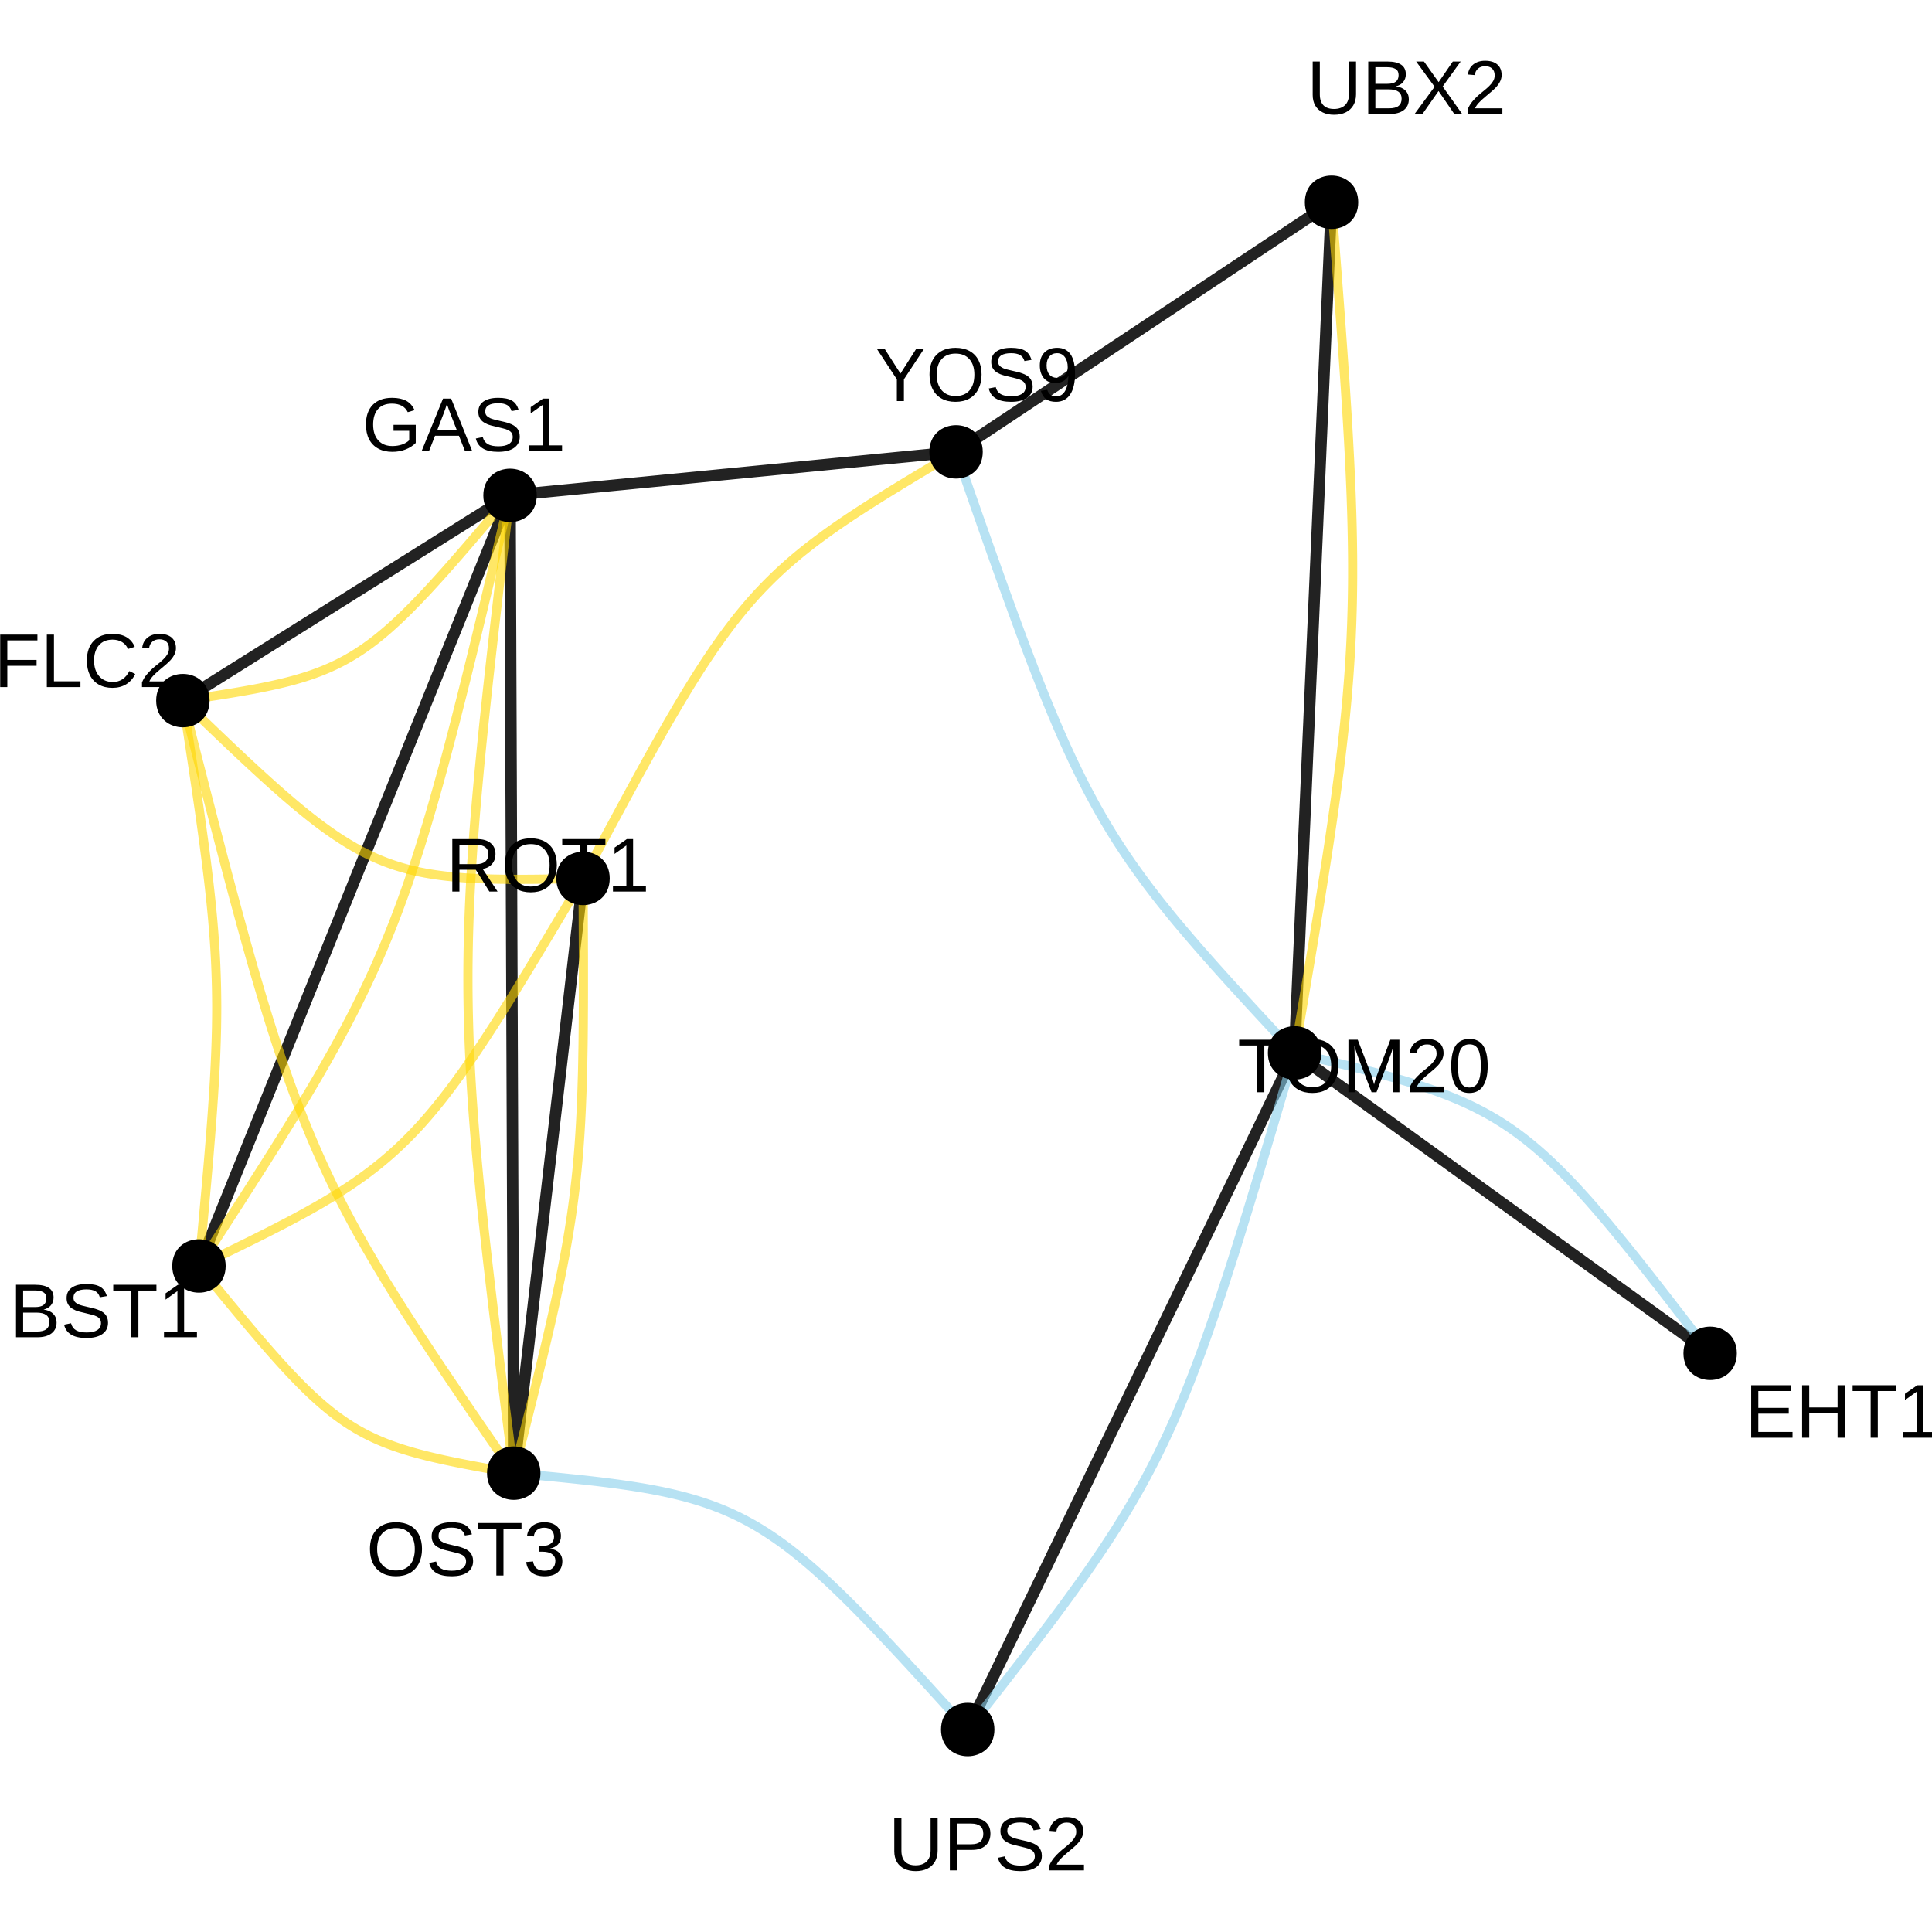 <?xml version="1.0" encoding="UTF-8"?>
<svg xmlns="http://www.w3.org/2000/svg" xmlns:xlink="http://www.w3.org/1999/xlink" width="360pt" height="360pt" viewBox="0 0 360 360" version="1.1">
<defs>
<g>
<symbol overflow="visible" id="glyph0-0">
<path style="stroke:none;" d="M 1.422 -9.781 L 9.234 -9.781 L 9.234 0 L 1.422 0 Z M 1.953 -9.25 L 1.953 -0.531 L 8.703 -0.531 L 8.703 -9.25 Z M 1.953 -9.25 "/>
</symbol>
<symbol overflow="visible" id="glyph0-1">
<path style="stroke:none;" d="M 2.5 -8.703 L 2.5 -5.062 L 7.953 -5.062 L 7.953 -3.969 L 2.5 -3.969 L 2.5 0 L 1.172 0 L 1.172 -9.781 L 8.109 -9.781 L 8.109 -8.703 Z M 2.5 -8.703 "/>
</symbol>
<symbol overflow="visible" id="glyph0-2">
<path style="stroke:none;" d="M 1.172 0 L 1.172 -9.781 L 2.5 -9.781 L 2.5 -1.078 L 7.438 -1.078 L 7.438 0 Z M 1.172 0 "/>
</symbol>
<symbol overflow="visible" id="glyph0-3">
<path style="stroke:none;" d="M 5.5 -8.844 C 4.414 -8.844 3.57 -8.492 2.969 -7.797 C 2.363 -7.098 2.062 -6.145 2.062 -4.938 C 2.062 -3.738 2.375 -2.773 3 -2.047 C 3.633 -1.316 4.484 -0.953 5.547 -0.953 C 6.922 -0.953 7.953 -1.629 8.641 -2.984 L 9.734 -2.438 C 9.328 -1.602 8.758 -0.961 8.031 -0.516 C 7.301 -0.078 6.453 0.141 5.484 0.141 C 4.504 0.141 3.656 -0.062 2.938 -0.469 C 2.219 -0.883 1.664 -1.473 1.281 -2.234 C 0.906 -2.992 0.719 -3.895 0.719 -4.938 C 0.719 -6.5 1.141 -7.719 1.984 -8.594 C 2.828 -9.477 3.992 -9.922 5.484 -9.922 C 6.523 -9.922 7.395 -9.719 8.094 -9.312 C 8.789 -8.906 9.305 -8.301 9.641 -7.5 L 8.375 -7.094 C 8.156 -7.656 7.789 -8.086 7.281 -8.391 C 6.781 -8.691 6.188 -8.844 5.5 -8.844 Z M 5.5 -8.844 "/>
</symbol>
<symbol overflow="visible" id="glyph0-4">
<path style="stroke:none;" d="M 0.719 0 L 0.719 -0.875 C 0.945 -1.414 1.234 -1.895 1.578 -2.312 C 1.922 -2.727 2.281 -3.102 2.656 -3.438 C 3.031 -3.77 3.398 -4.078 3.766 -4.359 C 4.129 -4.648 4.457 -4.941 4.75 -5.234 C 5.051 -5.523 5.289 -5.828 5.469 -6.141 C 5.656 -6.453 5.75 -6.805 5.75 -7.203 C 5.75 -7.742 5.594 -8.16 5.281 -8.453 C 4.969 -8.754 4.531 -8.906 3.969 -8.906 C 3.438 -8.906 3 -8.758 2.656 -8.469 C 2.312 -8.176 2.109 -7.77 2.047 -7.25 L 0.766 -7.359 C 0.859 -8.148 1.191 -8.773 1.766 -9.234 C 2.336 -9.691 3.07 -9.922 3.969 -9.922 C 4.957 -9.922 5.719 -9.688 6.25 -9.219 C 6.781 -8.758 7.047 -8.102 7.047 -7.25 C 7.047 -6.863 6.957 -6.484 6.781 -6.109 C 6.602 -5.734 6.344 -5.359 6 -4.984 C 5.656 -4.609 5.004 -4.031 4.047 -3.25 C 3.516 -2.812 3.086 -2.414 2.766 -2.062 C 2.453 -1.719 2.227 -1.383 2.094 -1.062 L 7.188 -1.062 L 7.188 0 Z M 0.719 0 "/>
</symbol>
<symbol overflow="visible" id="glyph0-5">
<path style="stroke:none;" d="M 1.172 0 L 1.172 -9.781 L 8.594 -9.781 L 8.594 -8.703 L 2.5 -8.703 L 2.5 -5.562 L 8.172 -5.562 L 8.172 -4.484 L 2.5 -4.484 L 2.5 -1.078 L 8.875 -1.078 L 8.875 0 Z M 1.172 0 "/>
</symbol>
<symbol overflow="visible" id="glyph0-6">
<path style="stroke:none;" d="M 7.781 0 L 7.781 -4.531 L 2.5 -4.531 L 2.5 0 L 1.172 0 L 1.172 -9.781 L 2.5 -9.781 L 2.5 -5.641 L 7.781 -5.641 L 7.781 -9.781 L 9.109 -9.781 L 9.109 0 Z M 7.781 0 "/>
</symbol>
<symbol overflow="visible" id="glyph0-7">
<path style="stroke:none;" d="M 5 -8.703 L 5 0 L 3.672 0 L 3.672 -8.703 L 0.312 -8.703 L 0.312 -9.781 L 8.359 -9.781 L 8.359 -8.703 Z M 5 -8.703 "/>
</symbol>
<symbol overflow="visible" id="glyph0-8">
<path style="stroke:none;" d="M 1.078 0 L 1.078 -1.062 L 3.578 -1.062 L 3.578 -8.594 L 1.375 -7.016 L 1.375 -8.188 L 3.672 -9.781 L 4.828 -9.781 L 4.828 -1.062 L 7.219 -1.062 L 7.219 0 Z M 1.078 0 "/>
</symbol>
<symbol overflow="visible" id="glyph0-9">
<path style="stroke:none;" d="M 5.391 -4.047 L 5.391 0 L 4.078 0 L 4.078 -4.047 L 0.312 -9.781 L 1.766 -9.781 L 4.75 -5.125 L 7.719 -9.781 L 9.172 -9.781 Z M 5.391 -4.047 "/>
</symbol>
<symbol overflow="visible" id="glyph0-10">
<path style="stroke:none;" d="M 10.375 -4.938 C 10.375 -3.914 10.176 -3.02 9.781 -2.25 C 9.395 -1.477 8.836 -0.883 8.109 -0.469 C 7.379 -0.062 6.516 0.141 5.516 0.141 C 4.516 0.141 3.648 -0.062 2.922 -0.469 C 2.191 -0.875 1.633 -1.461 1.25 -2.234 C 0.863 -3.004 0.672 -3.906 0.672 -4.938 C 0.672 -6.5 1.098 -7.719 1.953 -8.594 C 2.816 -9.477 4.008 -9.922 5.531 -9.922 C 6.531 -9.922 7.395 -9.723 8.125 -9.328 C 8.852 -8.93 9.41 -8.359 9.797 -7.609 C 10.18 -6.859 10.375 -5.969 10.375 -4.938 Z M 9.031 -4.938 C 9.031 -6.156 8.723 -7.109 8.109 -7.797 C 7.504 -8.492 6.645 -8.844 5.531 -8.844 C 4.414 -8.844 3.551 -8.5 2.938 -7.812 C 2.32 -7.133 2.016 -6.176 2.016 -4.938 C 2.016 -3.707 2.32 -2.734 2.938 -2.016 C 3.562 -1.297 4.422 -0.938 5.516 -0.938 C 6.648 -0.938 7.52 -1.285 8.125 -1.984 C 8.727 -2.68 9.031 -3.664 9.031 -4.938 Z M 9.031 -4.938 "/>
</symbol>
<symbol overflow="visible" id="glyph0-11">
<path style="stroke:none;" d="M 8.828 -2.703 C 8.828 -1.797 8.473 -1.094 7.766 -0.594 C 7.066 -0.102 6.078 0.141 4.797 0.141 C 2.41 0.141 1.023 -0.688 0.641 -2.344 L 1.938 -2.609 C 2.082 -2.016 2.395 -1.578 2.875 -1.297 C 3.352 -1.023 4.008 -0.891 4.844 -0.891 C 5.695 -0.891 6.352 -1.035 6.812 -1.328 C 7.281 -1.629 7.516 -2.062 7.516 -2.625 C 7.516 -2.945 7.441 -3.207 7.297 -3.406 C 7.148 -3.602 6.945 -3.766 6.688 -3.891 C 6.426 -4.023 6.109 -4.133 5.734 -4.219 C 5.367 -4.312 4.969 -4.41 4.531 -4.516 C 3.758 -4.68 3.172 -4.848 2.766 -5.016 C 2.367 -5.191 2.051 -5.383 1.812 -5.594 C 1.582 -5.812 1.406 -6.062 1.281 -6.344 C 1.164 -6.625 1.109 -6.945 1.109 -7.312 C 1.109 -8.145 1.426 -8.785 2.062 -9.234 C 2.707 -9.691 3.625 -9.922 4.812 -9.922 C 5.926 -9.922 6.773 -9.75 7.359 -9.406 C 7.953 -9.07 8.367 -8.492 8.609 -7.672 L 7.297 -7.453 C 7.148 -7.973 6.875 -8.348 6.469 -8.578 C 6.07 -8.805 5.516 -8.922 4.797 -8.922 C 4.016 -8.922 3.414 -8.789 3 -8.531 C 2.594 -8.281 2.391 -7.895 2.391 -7.375 C 2.391 -7.07 2.469 -6.82 2.625 -6.625 C 2.789 -6.438 3.023 -6.27 3.328 -6.125 C 3.629 -5.988 4.227 -5.82 5.125 -5.625 C 5.426 -5.562 5.723 -5.492 6.016 -5.422 C 6.316 -5.348 6.602 -5.258 6.875 -5.156 C 7.156 -5.062 7.41 -4.945 7.641 -4.812 C 7.879 -4.676 8.086 -4.508 8.266 -4.312 C 8.441 -4.125 8.578 -3.895 8.672 -3.625 C 8.773 -3.363 8.828 -3.055 8.828 -2.703 Z M 8.828 -2.703 "/>
</symbol>
<symbol overflow="visible" id="glyph0-12">
<path style="stroke:none;" d="M 7.234 -5.094 C 7.234 -3.406 6.926 -2.109 6.312 -1.203 C 5.695 -0.305 4.82 0.141 3.688 0.141 C 2.926 0.141 2.316 -0.02 1.859 -0.344 C 1.398 -0.664 1.07 -1.188 0.875 -1.906 L 2.062 -2.094 C 2.312 -1.281 2.863 -0.875 3.719 -0.875 C 4.438 -0.875 4.988 -1.207 5.375 -1.875 C 5.77 -2.539 5.977 -3.488 6 -4.719 C 5.812 -4.301 5.492 -3.969 5.047 -3.719 C 4.598 -3.469 4.102 -3.344 3.562 -3.344 C 2.688 -3.344 1.984 -3.641 1.453 -4.234 C 0.93 -4.836 0.672 -5.641 0.672 -6.641 C 0.672 -7.66 0.957 -8.461 1.531 -9.047 C 2.102 -9.629 2.898 -9.922 3.922 -9.922 C 5.004 -9.922 5.828 -9.52 6.391 -8.719 C 6.953 -7.914 7.234 -6.707 7.234 -5.094 Z M 5.875 -6.297 C 5.875 -7.086 5.691 -7.723 5.328 -8.203 C 4.973 -8.68 4.488 -8.922 3.875 -8.922 C 3.281 -8.922 2.805 -8.711 2.453 -8.297 C 2.109 -7.891 1.938 -7.336 1.938 -6.641 C 1.938 -5.922 2.109 -5.352 2.453 -4.938 C 2.805 -4.531 3.273 -4.328 3.859 -4.328 C 4.223 -4.328 4.562 -4.406 4.875 -4.562 C 5.188 -4.727 5.43 -4.961 5.609 -5.266 C 5.785 -5.566 5.875 -5.91 5.875 -6.297 Z M 5.875 -6.297 "/>
</symbol>
<symbol overflow="visible" id="glyph0-13">
<path style="stroke:none;" d="M 8.734 -2.75 C 8.734 -1.883 8.414 -1.207 7.781 -0.719 C 7.145 -0.238 6.266 0 5.141 0 L 1.172 0 L 1.172 -9.781 L 4.719 -9.781 C 7.02 -9.781 8.172 -8.988 8.172 -7.406 C 8.172 -6.832 8.004 -6.348 7.672 -5.953 C 7.348 -5.555 6.891 -5.289 6.297 -5.156 C 7.078 -5.062 7.676 -4.801 8.094 -4.375 C 8.52 -3.945 8.734 -3.406 8.734 -2.75 Z M 6.828 -7.25 C 6.828 -7.781 6.645 -8.156 6.281 -8.375 C 5.926 -8.602 5.406 -8.719 4.719 -8.719 L 2.5 -8.719 L 2.5 -5.625 L 4.719 -5.625 C 5.426 -5.625 5.953 -5.754 6.297 -6.016 C 6.648 -6.285 6.828 -6.695 6.828 -7.25 Z M 7.391 -2.859 C 7.391 -4.016 6.582 -4.594 4.969 -4.594 L 2.5 -4.594 L 2.5 -1.062 L 5.062 -1.062 C 5.875 -1.062 6.461 -1.211 6.828 -1.516 C 7.203 -1.816 7.391 -2.266 7.391 -2.859 Z M 7.391 -2.859 "/>
</symbol>
<symbol overflow="visible" id="glyph0-14">
<path style="stroke:none;" d="M 9.484 0 L 9.484 -6.531 C 9.484 -7.25 9.504 -7.941 9.547 -8.609 C 9.316 -7.773 9.113 -7.129 8.938 -6.672 L 6.406 0 L 5.484 0 L 2.922 -6.672 L 2.531 -7.844 L 2.297 -8.609 L 2.312 -7.844 L 2.344 -6.531 L 2.344 0 L 1.172 0 L 1.172 -9.781 L 2.906 -9.781 L 5.516 -3 C 5.609 -2.727 5.695 -2.438 5.781 -2.125 C 5.863 -1.812 5.922 -1.582 5.953 -1.438 C 5.984 -1.625 6.055 -1.906 6.172 -2.281 C 6.297 -2.664 6.379 -2.906 6.422 -3 L 8.984 -9.781 L 10.672 -9.781 L 10.672 0 Z M 9.484 0 "/>
</symbol>
<symbol overflow="visible" id="glyph0-15">
<path style="stroke:none;" d="M 7.359 -4.891 C 7.359 -3.254 7.066 -2.004 6.484 -1.141 C 5.91 -0.285 5.062 0.141 3.938 0.141 C 2.812 0.141 1.969 -0.285 1.406 -1.141 C 0.844 -2.004 0.562 -3.254 0.562 -4.891 C 0.562 -6.578 0.832 -7.836 1.375 -8.672 C 1.926 -9.504 2.797 -9.922 3.984 -9.922 C 5.129 -9.922 5.977 -9.5 6.531 -8.656 C 7.082 -7.812 7.359 -6.555 7.359 -4.891 Z M 6.078 -4.891 C 6.078 -6.305 5.914 -7.332 5.594 -7.969 C 5.27 -8.602 4.734 -8.922 3.984 -8.922 C 3.211 -8.922 2.656 -8.609 2.312 -7.984 C 1.977 -7.359 1.812 -6.328 1.812 -4.891 C 1.812 -3.504 1.984 -2.488 2.328 -1.844 C 2.672 -1.195 3.211 -0.875 3.953 -0.875 C 4.68 -0.875 5.219 -1.203 5.562 -1.859 C 5.906 -2.523 6.078 -3.535 6.078 -4.891 Z M 6.078 -4.891 "/>
</symbol>
<symbol overflow="visible" id="glyph0-16">
<path style="stroke:none;" d="M 5.078 0.141 C 4.273 0.141 3.57 -0.004 2.969 -0.297 C 2.375 -0.586 1.91 -1.008 1.578 -1.562 C 1.254 -2.125 1.094 -2.789 1.094 -3.562 L 1.094 -9.781 L 2.422 -9.781 L 2.422 -3.672 C 2.422 -2.773 2.645 -2.094 3.094 -1.625 C 3.551 -1.164 4.207 -0.938 5.062 -0.938 C 5.945 -0.938 6.633 -1.176 7.125 -1.656 C 7.613 -2.133 7.859 -2.832 7.859 -3.75 L 7.859 -9.781 L 9.172 -9.781 L 9.172 -3.672 C 9.172 -2.891 9.004 -2.207 8.672 -1.625 C 8.336 -1.051 7.863 -0.613 7.25 -0.312 C 6.633 -0.008 5.91 0.141 5.078 0.141 Z M 5.078 0.141 "/>
</symbol>
<symbol overflow="visible" id="glyph0-17">
<path style="stroke:none;" d="M 8.734 -6.844 C 8.734 -5.914 8.43 -5.176 7.828 -4.625 C 7.223 -4.082 6.398 -3.812 5.359 -3.812 L 2.5 -3.812 L 2.5 0 L 1.172 0 L 1.172 -9.781 L 5.281 -9.781 C 6.375 -9.781 7.223 -9.52 7.828 -9 C 8.43 -8.488 8.734 -7.77 8.734 -6.844 Z M 7.406 -6.828 C 7.406 -8.086 6.645 -8.719 5.125 -8.719 L 2.5 -8.719 L 2.5 -4.859 L 5.172 -4.859 C 6.66 -4.859 7.406 -5.516 7.406 -6.828 Z M 7.406 -6.828 "/>
</symbol>
<symbol overflow="visible" id="glyph0-18">
<path style="stroke:none;" d="M 7.719 0 L 4.781 -4.281 L 1.781 0 L 0.312 0 L 4.047 -5.078 L 0.609 -9.781 L 2.062 -9.781 L 4.797 -5.938 L 7.438 -9.781 L 8.906 -9.781 L 5.547 -5.125 L 9.188 0 Z M 7.719 0 "/>
</symbol>
<symbol overflow="visible" id="glyph0-19">
<path style="stroke:none;" d="M 8.078 0 L 5.547 -4.062 L 2.5 -4.062 L 2.5 0 L 1.172 0 L 1.172 -9.781 L 5.766 -9.781 C 6.867 -9.781 7.719 -9.531 8.312 -9.031 C 8.914 -8.539 9.219 -7.859 9.219 -6.984 C 9.219 -6.254 9.004 -5.641 8.578 -5.141 C 8.16 -4.648 7.578 -4.344 6.828 -4.219 L 9.609 0 Z M 7.891 -6.969 C 7.891 -7.539 7.695 -7.973 7.312 -8.266 C 6.926 -8.566 6.367 -8.719 5.641 -8.719 L 2.5 -8.719 L 2.5 -5.109 L 5.688 -5.109 C 6.383 -5.109 6.926 -5.27 7.312 -5.594 C 7.695 -5.926 7.891 -6.383 7.891 -6.969 Z M 7.891 -6.969 "/>
</symbol>
<symbol overflow="visible" id="glyph0-20">
<path style="stroke:none;" d="M 0.719 -4.938 C 0.719 -6.52 1.141 -7.742 1.984 -8.609 C 2.836 -9.484 4.035 -9.922 5.578 -9.922 C 6.66 -9.922 7.539 -9.738 8.219 -9.375 C 8.895 -9.008 9.414 -8.426 9.781 -7.625 L 8.516 -7.25 C 8.242 -7.801 7.863 -8.203 7.375 -8.453 C 6.883 -8.711 6.273 -8.844 5.547 -8.844 C 4.422 -8.844 3.555 -8.5 2.953 -7.812 C 2.359 -7.133 2.062 -6.176 2.062 -4.938 C 2.062 -3.695 2.379 -2.719 3.016 -2 C 3.648 -1.289 4.523 -0.938 5.641 -0.938 C 6.285 -0.938 6.883 -1.031 7.438 -1.219 C 7.988 -1.414 8.438 -1.68 8.781 -2.016 L 8.781 -3.781 L 5.859 -3.781 L 5.859 -4.891 L 10 -4.891 L 10 -1.516 C 9.477 -0.992 8.844 -0.586 8.094 -0.297 C 7.344 -0.004 6.523 0.141 5.641 0.141 C 4.617 0.141 3.738 -0.062 3 -0.469 C 2.258 -0.875 1.691 -1.457 1.297 -2.219 C 0.91 -2.988 0.719 -3.895 0.719 -4.938 Z M 0.719 -4.938 "/>
</symbol>
<symbol overflow="visible" id="glyph0-21">
<path style="stroke:none;" d="M 8.109 0 L 6.984 -2.859 L 2.531 -2.859 L 1.406 0 L 0.031 0 L 4.016 -9.781 L 5.531 -9.781 L 9.453 0 Z M 4.75 -8.781 L 4.688 -8.594 C 4.57 -8.207 4.398 -7.711 4.172 -7.109 L 2.938 -3.891 L 6.594 -3.891 L 5.328 -7.125 C 5.203 -7.445 5.07 -7.805 4.938 -8.203 Z M 4.75 -8.781 "/>
</symbol>
<symbol overflow="visible" id="glyph0-22">
<path style="stroke:none;" d="M 7.281 -2.703 C 7.281 -1.797 6.992 -1.094 6.422 -0.594 C 5.848 -0.102 5.031 0.141 3.969 0.141 C 2.977 0.141 2.188 -0.082 1.594 -0.531 C 1 -0.977 0.648 -1.641 0.547 -2.516 L 1.828 -2.625 C 1.992 -1.469 2.707 -0.891 3.969 -0.891 C 4.594 -0.891 5.082 -1.047 5.438 -1.359 C 5.801 -1.672 5.984 -2.133 5.984 -2.75 C 5.984 -3.281 5.773 -3.691 5.359 -3.984 C 4.953 -4.285 4.363 -4.438 3.594 -4.438 L 2.891 -4.438 L 2.891 -5.516 L 3.562 -5.516 C 4.25 -5.516 4.781 -5.664 5.156 -5.969 C 5.539 -6.27 5.734 -6.68 5.734 -7.203 C 5.734 -7.723 5.578 -8.133 5.266 -8.438 C 4.953 -8.75 4.492 -8.906 3.891 -8.906 C 3.336 -8.906 2.891 -8.758 2.547 -8.469 C 2.211 -8.188 2.02 -7.789 1.969 -7.281 L 0.703 -7.375 C 0.797 -8.176 1.129 -8.801 1.703 -9.25 C 2.273 -9.695 3.008 -9.922 3.906 -9.922 C 4.883 -9.922 5.645 -9.691 6.188 -9.234 C 6.738 -8.785 7.016 -8.156 7.016 -7.344 C 7.016 -6.719 6.836 -6.207 6.484 -5.812 C 6.141 -5.426 5.633 -5.16 4.969 -5.016 L 4.969 -4.984 C 5.695 -4.91 6.266 -4.664 6.672 -4.25 C 7.078 -3.844 7.281 -3.328 7.281 -2.703 Z M 7.281 -2.703 "/>
</symbol>
</g>
</defs>
<g id="surface154673">
<rect x="0" y="0" width="360" height="360" style="fill:rgb(100%,100%,100%);fill-opacity:1;stroke:none;"/>
<path style="fill:none;stroke-width:2.134;stroke-linecap:butt;stroke-linejoin:round;stroke:rgb(13.333%,13.333%,13.333%);stroke-opacity:1;stroke-miterlimit:1;" d="M 248.113 37.688 L 247.062 38.387 L 246.035 39.07 L 245.027 39.738 L 244.039 40.398 L 243.07 41.039 L 242.121 41.672 L 241.191 42.289 L 240.281 42.895 L 239.387 43.488 L 238.512 44.07 L 237.652 44.645 L 236.809 45.203 L 235.98 45.754 L 235.172 46.293 L 234.375 46.82 L 233.598 47.34 L 232.832 47.848 L 232.078 48.348 L 231.34 48.836 L 230.617 49.32 L 229.902 49.793 L 229.203 50.258 L 228.516 50.715 L 227.84 51.164 L 227.176 51.605 L 225.242 52.895 L 224.617 53.309 L 224 53.719 L 223.391 54.121 L 222.789 54.523 L 222.199 54.914 L 221.613 55.305 L 221.035 55.691 L 220.461 56.07 L 219.895 56.445 L 219.332 56.82 L 218.777 57.191 L 218.227 57.555 L 217.676 57.922 L 217.133 58.281 L 216.055 59 L 214.984 59.711 L 214.453 60.062 L 213.922 60.418 L 213.391 60.77 L 212.863 61.121 L 212.332 61.473 L 211.801 61.828 L 211.27 62.18 L 210.199 62.891 L 209.121 63.609 L 208.578 63.969 L 208.031 64.332 L 207.477 64.699 L 206.922 65.07 L 206.359 65.445 L 205.793 65.82 L 205.223 66.199 L 204.641 66.586 L 204.059 66.977 L 203.465 67.367 L 202.863 67.77 L 202.258 68.172 L 201.641 68.582 L 201.016 68.996 L 200.379 69.418 L 199.078 70.285 L 198.414 70.727 L 197.738 71.176 L 197.051 71.633 L 196.352 72.098 L 195.637 72.57 L 194.914 73.055 L 194.176 73.543 L 193.426 74.043 L 192.66 74.551 L 191.879 75.07 L 191.082 75.598 L 190.273 76.137 L 189.445 76.688 L 188.605 77.246 L 187.746 77.82 L 186.867 78.402 L 185.973 78.996 L 185.062 79.602 L 184.133 80.219 L 183.184 80.852 L 182.215 81.492 L 181.227 82.152 L 180.219 82.82 L 179.191 83.504 L 178.141 84.203 "/>
<path style="fill:none;stroke-width:2.134;stroke-linecap:butt;stroke-linejoin:round;stroke:rgb(13.333%,13.333%,13.333%);stroke-opacity:1;stroke-miterlimit:1;" d="M 248.113 37.688 L 248.012 40.066 L 247.91 42.395 L 247.809 44.68 L 247.711 46.918 L 247.617 49.109 L 247.523 51.262 L 247.434 53.367 L 247.344 55.434 L 247.254 57.457 L 247.168 59.441 L 247.082 61.387 L 247 63.297 L 246.918 65.168 L 246.84 67.004 L 246.762 68.805 L 246.684 70.574 L 246.609 72.309 L 246.535 74.008 L 246.465 75.68 L 246.391 77.324 L 246.32 78.938 L 246.254 80.52 L 246.184 82.078 L 246.117 83.613 L 246.055 85.117 L 245.988 86.602 L 245.926 88.062 L 245.863 89.5 L 245.801 90.918 L 245.742 92.312 L 245.68 93.691 L 245.621 95.051 L 245.562 96.395 L 245.508 97.719 L 245.449 99.031 L 245.395 100.328 L 245.336 101.609 L 245.281 102.883 L 245.227 104.145 L 245.172 105.391 L 245.117 106.633 L 245.066 107.867 L 245.012 109.09 L 244.961 110.309 L 244.906 111.523 L 244.855 112.73 L 244.801 113.934 L 244.699 116.34 L 244.645 117.539 L 244.594 118.742 L 244.539 119.945 L 244.488 121.148 L 244.438 122.359 L 244.383 123.57 L 244.332 124.789 L 244.277 126.016 L 244.223 127.246 L 244.168 128.488 L 244.117 129.738 L 244.062 130.996 L 244.004 132.27 L 243.949 133.551 L 243.895 134.848 L 243.836 136.16 L 243.777 137.488 L 243.719 138.828 L 243.66 140.188 L 243.602 141.566 L 243.543 142.965 L 243.48 144.379 L 243.418 145.816 L 243.355 147.277 L 243.289 148.762 L 243.223 150.27 L 243.156 151.801 L 243.09 153.359 L 243.02 154.945 L 242.949 156.559 L 242.879 158.199 L 242.809 159.871 L 242.734 161.574 L 242.656 163.309 L 242.582 165.074 L 242.504 166.875 L 242.422 168.711 L 242.34 170.582 L 242.258 172.492 L 242.176 174.438 L 242.09 176.422 L 242 178.449 L 241.91 180.512 L 241.82 182.621 L 241.727 184.77 L 241.629 186.965 L 241.531 189.199 L 241.434 191.484 L 241.332 193.812 L 241.23 196.191 "/>
<path style="fill:none;stroke-width:2.134;stroke-linecap:butt;stroke-linejoin:round;stroke:rgb(13.333%,13.333%,13.333%);stroke-opacity:1;stroke-miterlimit:1;" d="M 108.637 163.68 L 108.441 165.344 L 108.254 166.973 L 108.066 168.566 L 107.887 170.133 L 107.707 171.664 L 107.531 173.168 L 107.359 174.641 L 107.191 176.086 L 107.027 177.5 L 106.863 178.891 L 106.707 180.25 L 106.551 181.582 L 106.398 182.891 L 106.25 184.176 L 106.102 185.434 L 105.957 186.672 L 105.816 187.883 L 105.68 189.074 L 105.543 190.242 L 105.41 191.391 L 105.277 192.52 L 105.148 193.625 L 105.02 194.715 L 104.895 195.789 L 104.773 196.84 L 104.652 197.879 L 104.535 198.898 L 104.418 199.906 L 104.301 200.895 L 104.188 201.871 L 104.074 202.836 L 103.965 203.785 L 103.855 204.723 L 103.746 205.652 L 103.641 206.566 L 103.535 207.477 L 103.43 208.371 L 103.328 209.262 L 103.223 210.141 L 103.121 211.016 L 103.02 211.883 L 102.922 212.746 L 102.82 213.602 L 102.723 214.453 L 102.621 215.301 L 102.426 216.988 L 102.328 217.828 L 102.23 218.672 L 102.133 219.508 L 102.035 220.348 L 101.938 221.191 L 101.84 222.031 L 101.738 222.879 L 101.641 223.727 L 101.543 224.578 L 101.441 225.434 L 101.344 226.297 L 101.242 227.164 L 101.141 228.039 L 101.035 228.918 L 100.934 229.809 L 100.828 230.703 L 100.723 231.613 L 100.617 232.527 L 100.508 233.457 L 100.398 234.395 L 100.289 235.344 L 100.176 236.309 L 100.062 237.285 L 99.945 238.273 L 99.828 239.281 L 99.711 240.301 L 99.59 241.34 L 99.465 242.391 L 99.344 243.465 L 99.215 244.551 L 99.086 245.66 L 98.953 246.789 L 98.82 247.938 L 98.684 249.105 L 98.547 250.297 L 98.406 251.508 L 98.262 252.746 L 98.113 254.004 L 97.965 255.289 L 97.812 256.598 L 97.656 257.93 L 97.496 259.289 L 97.336 260.68 L 97.172 262.094 L 97.004 263.539 L 96.832 265.012 L 96.656 266.516 L 96.477 268.047 L 96.297 269.613 L 96.109 271.207 L 95.918 272.836 L 95.727 274.5 "/>
<path style="fill:none;stroke-width:2.134;stroke-linecap:butt;stroke-linejoin:round;stroke:rgb(13.333%,13.333%,13.333%);stroke-opacity:1;stroke-miterlimit:1;" d="M 241.23 196.191 L 242.391 197.031 L 243.527 197.855 L 244.645 198.66 L 245.738 199.449 L 246.809 200.227 L 247.859 200.984 L 248.887 201.73 L 249.898 202.457 L 250.887 203.172 L 251.855 203.875 L 252.809 204.562 L 253.738 205.234 L 254.652 205.898 L 255.551 206.547 L 256.43 207.184 L 257.293 207.805 L 258.141 208.418 L 258.973 209.02 L 259.789 209.609 L 260.59 210.191 L 261.379 210.762 L 262.152 211.32 L 262.914 211.871 L 263.664 212.41 L 264.398 212.945 L 265.125 213.469 L 265.836 213.984 L 266.539 214.492 L 267.23 214.992 L 267.914 215.484 L 268.586 215.973 L 269.254 216.453 L 269.906 216.926 L 270.555 217.395 L 271.195 217.859 L 271.828 218.316 L 272.457 218.77 L 273.078 219.219 L 273.695 219.664 L 274.305 220.105 L 274.91 220.543 L 275.512 220.977 L 276.109 221.41 L 276.707 221.84 L 277.297 222.27 L 279.066 223.547 L 279.652 223.973 L 280.238 224.395 L 280.824 224.82 L 281.414 225.246 L 282 225.668 L 282.594 226.098 L 283.184 226.523 L 283.781 226.957 L 284.379 227.387 L 284.98 227.824 L 285.586 228.262 L 286.195 228.703 L 286.812 229.148 L 287.434 229.598 L 288.062 230.051 L 288.695 230.508 L 289.336 230.973 L 289.984 231.441 L 290.637 231.914 L 291.301 232.395 L 291.977 232.883 L 292.656 233.375 L 293.352 233.875 L 294.051 234.383 L 294.766 234.898 L 295.492 235.422 L 296.227 235.953 L 296.977 236.496 L 297.738 237.047 L 298.512 237.605 L 299.297 238.176 L 300.102 238.754 L 300.918 239.348 L 301.75 239.949 L 302.598 240.559 L 303.461 241.184 L 304.34 241.82 L 305.238 242.469 L 306.152 243.129 L 307.082 243.805 L 308.035 244.492 L 309.004 245.191 L 309.992 245.906 L 311 246.637 L 312.031 247.383 L 313.082 248.141 L 314.152 248.914 L 315.246 249.707 L 316.359 250.512 L 317.5 251.336 L 318.66 252.176 "/>
<path style="fill:none;stroke-width:2.134;stroke-linecap:butt;stroke-linejoin:round;stroke:rgb(13.333%,13.333%,13.333%);stroke-opacity:1;stroke-miterlimit:1;" d="M 241.23 196.191 L 240.316 198.082 L 239.422 199.938 L 238.543 201.754 L 237.684 203.531 L 236.84 205.277 L 236.016 206.988 L 235.203 208.664 L 234.41 210.305 L 233.633 211.918 L 232.871 213.496 L 232.121 215.043 L 231.391 216.562 L 230.668 218.051 L 229.965 219.512 L 229.273 220.945 L 228.594 222.348 L 227.926 223.73 L 227.273 225.082 L 226.629 226.414 L 226 227.719 L 225.379 229.004 L 224.77 230.262 L 224.172 231.504 L 223.582 232.723 L 223.004 233.922 L 222.434 235.102 L 221.871 236.262 L 221.32 237.406 L 220.773 238.531 L 220.238 239.645 L 219.707 240.738 L 219.188 241.82 L 218.668 242.887 L 218.16 243.945 L 217.656 244.988 L 217.156 246.02 L 216.664 247.039 L 216.176 248.051 L 215.691 249.055 L 215.211 250.047 L 214.734 251.035 L 214.262 252.016 L 213.789 252.988 L 213.324 253.957 L 212.855 254.922 L 212.391 255.883 L 211.93 256.844 L 211.465 257.801 L 211.004 258.754 L 210.543 259.711 L 210.082 260.664 L 209.621 261.621 L 208.691 263.543 L 208.227 264.508 L 207.758 265.477 L 207.285 266.449 L 206.812 267.43 L 206.336 268.418 L 205.855 269.414 L 205.371 270.414 L 204.883 271.426 L 204.391 272.445 L 203.891 273.48 L 203.387 274.52 L 202.879 275.578 L 202.363 276.645 L 201.84 277.727 L 201.309 278.82 L 200.773 279.934 L 200.23 281.059 L 199.676 282.203 L 199.117 283.367 L 198.547 284.547 L 197.965 285.742 L 197.379 286.961 L 196.777 288.203 L 196.168 289.461 L 195.551 290.746 L 194.918 292.051 L 194.277 293.383 L 193.621 294.734 L 192.957 296.117 L 192.277 297.523 L 191.586 298.953 L 190.879 300.414 L 190.16 301.902 L 189.426 303.422 L 188.68 304.969 L 187.914 306.547 L 187.137 308.16 L 186.344 309.801 L 185.535 311.477 L 184.707 313.188 L 183.863 314.934 L 183.004 316.711 L 182.129 318.527 L 181.23 320.383 L 180.32 322.273 "/>
<path style="fill:none;stroke-width:2.134;stroke-linecap:butt;stroke-linejoin:round;stroke:rgb(13.333%,13.333%,13.333%);stroke-opacity:1;stroke-miterlimit:1;" d="M 95.727 274.5 L 95.715 271.766 L 95.707 269.09 L 95.695 266.465 L 95.688 263.891 L 95.676 261.371 L 95.668 258.898 L 95.656 256.477 L 95.648 254.105 L 95.641 251.777 L 95.633 249.496 L 95.625 247.258 L 95.613 245.066 L 95.605 242.914 L 95.598 240.805 L 95.59 238.734 L 95.582 236.699 L 95.574 234.707 L 95.566 232.75 L 95.562 230.828 L 95.555 228.941 L 95.547 227.086 L 95.539 225.266 L 95.531 223.473 L 95.527 221.715 L 95.52 219.98 L 95.512 218.277 L 95.508 216.598 L 95.5 214.945 L 95.496 213.316 L 95.488 211.711 L 95.484 210.125 L 95.477 208.562 L 95.473 207.02 L 95.465 205.496 L 95.461 203.988 L 95.453 202.5 L 95.449 201.023 L 95.441 199.562 L 95.438 198.113 L 95.434 196.676 L 95.426 195.25 L 95.422 193.836 L 95.414 192.426 L 95.41 191.027 L 95.406 189.633 L 95.398 188.242 L 95.395 186.855 L 95.391 185.473 L 95.383 184.094 L 95.379 182.715 L 95.375 181.332 L 95.367 179.949 L 95.359 177.176 L 95.352 175.781 L 95.348 174.379 L 95.344 172.973 L 95.336 171.555 L 95.332 170.129 L 95.324 168.691 L 95.32 167.246 L 95.316 165.785 L 95.309 164.309 L 95.305 162.816 L 95.297 161.309 L 95.293 159.785 L 95.285 158.242 L 95.281 156.68 L 95.273 155.098 L 95.27 153.492 L 95.262 151.863 L 95.258 150.207 L 95.25 148.531 L 95.242 146.824 L 95.238 145.094 L 95.23 143.332 L 95.223 141.543 L 95.215 139.719 L 95.211 137.867 L 95.203 135.977 L 95.195 134.055 L 95.188 132.098 L 95.18 130.105 L 95.172 128.074 L 95.164 126.004 L 95.156 123.895 L 95.148 121.742 L 95.141 119.547 L 95.133 117.312 L 95.121 115.031 L 95.113 112.703 L 95.105 110.328 L 95.098 107.906 L 95.086 105.434 L 95.078 102.914 L 95.066 100.344 L 95.059 97.719 L 95.047 95.039 L 95.035 92.305 "/>
<path style="fill:none;stroke-width:2.134;stroke-linecap:butt;stroke-linejoin:round;stroke:rgb(13.333%,13.333%,13.333%);stroke-opacity:1;stroke-miterlimit:1;" d="M 95.035 92.305 L 96.285 92.184 L 97.504 92.066 L 98.703 91.949 L 99.875 91.836 L 101.027 91.723 L 102.152 91.613 L 103.258 91.504 L 104.34 91.398 L 105.402 91.297 L 106.441 91.195 L 107.461 91.094 L 108.465 90.996 L 109.445 90.902 L 110.406 90.809 L 111.352 90.715 L 112.277 90.625 L 113.188 90.535 L 114.082 90.449 L 114.957 90.363 L 115.816 90.281 L 116.664 90.199 L 117.496 90.117 L 118.312 90.035 L 119.113 89.957 L 119.906 89.883 L 120.684 89.805 L 121.449 89.73 L 122.203 89.656 L 122.945 89.586 L 123.676 89.512 L 124.398 89.441 L 125.113 89.375 L 125.816 89.305 L 126.512 89.238 L 127.199 89.172 L 127.879 89.105 L 128.551 89.039 L 129.219 88.973 L 129.879 88.91 L 130.535 88.844 L 131.832 88.719 L 133.113 88.594 L 133.75 88.531 L 135.016 88.406 L 135.645 88.348 L 136.902 88.223 L 137.535 88.164 L 138.164 88.102 L 139.43 87.977 L 140.703 87.852 L 141.992 87.727 L 142.645 87.664 L 143.301 87.602 L 143.961 87.535 L 144.625 87.469 L 145.301 87.406 L 145.98 87.34 L 146.668 87.273 L 147.363 87.203 L 148.066 87.137 L 148.777 87.066 L 149.5 86.996 L 150.234 86.922 L 150.977 86.852 L 151.73 86.777 L 152.496 86.703 L 153.273 86.629 L 154.062 86.551 L 154.867 86.473 L 155.684 86.391 L 156.516 86.312 L 157.359 86.23 L 158.223 86.145 L 159.098 86.059 L 159.992 85.973 L 160.898 85.883 L 161.828 85.793 L 162.77 85.699 L 163.734 85.605 L 164.715 85.512 L 165.715 85.414 L 166.734 85.312 L 167.777 85.211 L 168.84 85.109 L 169.922 85.004 L 171.027 84.895 L 172.152 84.785 L 173.305 84.676 L 174.477 84.559 L 175.672 84.441 L 176.895 84.324 L 178.141 84.203 "/>
<path style="fill:none;stroke-width:2.134;stroke-linecap:butt;stroke-linejoin:round;stroke:rgb(13.333%,13.333%,13.333%);stroke-opacity:1;stroke-miterlimit:1;" d="M 95.035 92.305 L 94.168 94.461 L 93.316 96.57 L 92.48 98.641 L 91.664 100.668 L 90.859 102.652 L 90.074 104.602 L 89.305 106.508 L 88.547 108.379 L 87.809 110.215 L 87.082 112.012 L 86.371 113.777 L 85.672 115.504 L 84.988 117.199 L 84.316 118.863 L 83.656 120.496 L 83.012 122.098 L 82.379 123.668 L 81.754 125.211 L 81.145 126.723 L 80.543 128.211 L 79.953 129.672 L 79.375 131.109 L 78.805 132.52 L 78.242 133.906 L 77.691 135.273 L 77.148 136.617 L 76.617 137.941 L 76.09 139.242 L 75.57 140.527 L 75.062 141.793 L 74.559 143.039 L 74.059 144.27 L 73.57 145.488 L 73.086 146.688 L 72.605 147.875 L 72.129 149.051 L 71.66 150.215 L 71.195 151.367 L 70.734 152.508 L 70.277 153.641 L 69.824 154.762 L 69.375 155.879 L 68.926 156.988 L 68.48 158.094 L 68.039 159.191 L 67.594 160.285 L 67.156 161.379 L 66.715 162.469 L 66.273 163.555 L 65.398 165.734 L 64.957 166.82 L 64.074 169.008 L 63.184 171.211 L 62.738 172.32 L 62.285 173.438 L 61.832 174.562 L 61.375 175.691 L 60.914 176.836 L 60.449 177.988 L 59.98 179.148 L 59.508 180.324 L 59.027 181.512 L 58.543 182.715 L 58.051 183.93 L 57.555 185.16 L 57.051 186.41 L 56.539 187.676 L 56.02 188.957 L 55.496 190.262 L 54.961 191.582 L 54.418 192.926 L 53.867 194.293 L 53.309 195.68 L 52.738 197.094 L 52.16 198.527 L 51.57 199.988 L 50.969 201.477 L 50.355 202.992 L 49.734 204.535 L 49.102 206.105 L 48.453 207.707 L 47.797 209.336 L 47.125 211 L 46.438 212.695 L 45.742 214.426 L 45.031 216.188 L 44.305 217.984 L 43.562 219.82 L 42.809 221.691 L 42.039 223.602 L 41.25 225.547 L 40.449 227.535 L 39.633 229.562 L 38.797 231.629 L 37.945 233.742 L 37.074 235.895 "/>
<path style="fill:none;stroke-width:2.134;stroke-linecap:butt;stroke-linejoin:round;stroke:rgb(13.333%,13.333%,13.333%);stroke-opacity:1;stroke-miterlimit:1;" d="M 95.035 92.305 L 94.121 92.879 L 93.227 93.441 L 92.348 93.992 L 91.488 94.531 L 90.645 95.062 L 89.816 95.582 L 89.008 96.09 L 88.211 96.586 L 87.434 97.074 L 86.672 97.555 L 85.922 98.023 L 85.188 98.484 L 84.469 98.938 L 83.762 99.379 L 83.07 99.812 L 82.391 100.242 L 81.723 100.66 L 81.066 101.07 L 80.426 101.473 L 79.793 101.871 L 79.172 102.258 L 78.562 102.641 L 77.965 103.016 L 77.375 103.387 L 76.797 103.75 L 76.227 104.109 L 75.664 104.461 L 75.109 104.809 L 74.566 105.148 L 74.027 105.484 L 73.496 105.82 L 72.457 106.469 L 71.949 106.789 L 71.445 107.105 L 70.945 107.418 L 70.453 107.73 L 69.477 108.34 L 68.996 108.641 L 68.52 108.941 L 67.574 109.535 L 67.105 109.828 L 66.641 110.121 L 66.176 110.41 L 65.711 110.703 L 64.789 111.281 L 64.324 111.574 L 63.402 112.152 L 62.938 112.441 L 62.008 113.027 L 61.539 113.32 L 60.594 113.914 L 59.633 114.516 L 59.148 114.82 L 58.66 115.125 L 58.168 115.438 L 57.668 115.75 L 57.164 116.066 L 56.652 116.387 L 56.137 116.707 L 55.613 117.035 L 55.086 117.371 L 54.547 117.707 L 54.004 118.047 L 53.449 118.395 L 52.887 118.746 L 52.316 119.105 L 51.738 119.469 L 51.148 119.84 L 50.551 120.215 L 49.941 120.598 L 49.32 120.984 L 48.688 121.383 L 48.047 121.785 L 47.391 122.195 L 46.723 122.613 L 46.043 123.043 L 45.352 123.477 L 44.645 123.918 L 43.926 124.371 L 43.191 124.832 L 42.441 125.301 L 41.68 125.777 L 40.898 126.27 L 40.105 126.766 L 39.297 127.273 L 38.469 127.793 L 37.625 128.32 L 36.766 128.863 L 35.887 129.414 L 34.992 129.977 L 34.074 130.547 "/>
<path style="fill:none;stroke-width:1.707;stroke-linecap:butt;stroke-linejoin:round;stroke:rgb(100%,84.314%,0%);stroke-opacity:0.6;stroke-miterlimit:1;" d="M 248.113 37.688 L 248.297 40.047 L 248.477 42.363 L 248.656 44.637 L 248.828 46.863 L 248.996 49.051 L 249.16 51.199 L 249.32 53.305 L 249.477 55.371 L 249.629 57.402 L 249.777 59.391 L 249.922 61.348 L 250.059 63.266 L 250.195 65.152 L 250.324 67 L 250.449 68.82 L 250.574 70.605 L 250.691 72.359 L 250.801 74.086 L 250.91 75.781 L 251.012 77.449 L 251.113 79.09 L 251.207 80.703 L 251.297 82.289 L 251.379 83.852 L 251.461 85.391 L 251.535 86.906 L 251.605 88.402 L 251.668 89.875 L 251.73 91.324 L 251.785 92.758 L 251.832 94.172 L 251.879 95.57 L 251.918 96.949 L 251.953 98.312 L 251.98 99.664 L 252.004 101 L 252.023 102.32 L 252.039 103.633 L 252.047 104.93 L 252.047 107.5 L 252.039 108.77 L 252.023 110.031 L 252.004 111.289 L 251.98 112.539 L 251.949 113.781 L 251.91 115.023 L 251.871 116.262 L 251.77 118.73 L 251.711 119.965 L 251.645 121.199 L 251.574 122.434 L 251.496 123.672 L 251.414 124.91 L 251.324 126.156 L 251.227 127.406 L 251.125 128.66 L 251.02 129.922 L 250.906 131.191 L 250.785 132.469 L 250.66 133.754 L 250.527 135.055 L 250.387 136.363 L 250.242 137.684 L 250.09 139.016 L 249.934 140.363 L 249.77 141.727 L 249.598 143.105 L 249.418 144.5 L 249.234 145.91 L 249.043 147.34 L 248.848 148.793 L 248.641 150.262 L 248.43 151.754 L 248.215 153.266 L 247.988 154.801 L 247.758 156.359 L 247.52 157.945 L 247.273 159.555 L 247.02 161.191 L 246.758 162.855 L 246.492 164.547 L 246.219 166.266 L 245.938 168.02 L 245.648 169.801 L 245.355 171.613 L 245.051 173.461 L 244.742 175.34 L 244.426 177.254 L 244.098 179.207 L 243.766 181.191 L 243.426 183.215 L 243.078 185.277 L 242.727 187.379 L 242.363 189.52 L 241.992 191.703 L 241.613 193.926 L 241.23 196.191 "/>
<path style="fill:none;stroke-width:1.707;stroke-linecap:butt;stroke-linejoin:round;stroke:rgb(100%,84.314%,0%);stroke-opacity:0.6;stroke-miterlimit:1;" d="M 108.637 163.68 L 108.648 165.387 L 108.656 167.059 L 108.668 168.699 L 108.676 170.309 L 108.684 171.891 L 108.691 173.441 L 108.699 174.961 L 108.703 176.453 L 108.711 177.918 L 108.715 179.355 L 108.715 184.844 L 108.711 186.156 L 108.707 187.441 L 108.699 188.707 L 108.691 189.949 L 108.684 191.168 L 108.672 192.367 L 108.66 193.547 L 108.645 194.707 L 108.625 195.848 L 108.605 196.969 L 108.586 198.074 L 108.562 199.16 L 108.535 200.23 L 108.504 201.285 L 108.473 202.324 L 108.441 203.348 L 108.402 204.359 L 108.363 205.355 L 108.324 206.34 L 108.277 207.312 L 108.23 208.273 L 108.18 209.223 L 108.125 210.16 L 108.07 211.09 L 108.008 212.012 L 107.945 212.926 L 107.879 213.828 L 107.809 214.727 L 107.734 215.617 L 107.656 216.5 L 107.574 217.379 L 107.492 218.254 L 107.402 219.125 L 107.309 219.996 L 107.113 221.723 L 107.008 222.582 L 106.898 223.445 L 106.785 224.305 L 106.668 225.164 L 106.547 226.027 L 106.422 226.891 L 106.289 227.754 L 106.016 229.496 L 105.871 230.371 L 105.719 231.254 L 105.566 232.141 L 105.406 233.031 L 105.242 233.93 L 105.07 234.836 L 104.895 235.754 L 104.715 236.676 L 104.531 237.609 L 104.34 238.551 L 104.145 239.504 L 103.941 240.465 L 103.734 241.441 L 103.52 242.43 L 103.301 243.43 L 103.074 244.445 L 102.844 245.473 L 102.609 246.516 L 102.363 247.574 L 102.117 248.648 L 101.859 249.742 L 101.598 250.852 L 101.328 251.977 L 101.055 253.121 L 100.773 254.289 L 100.488 255.473 L 100.191 256.68 L 99.891 257.902 L 99.582 259.152 L 99.27 260.422 L 98.945 261.719 L 98.617 263.035 L 98.281 264.375 L 97.938 265.742 L 97.59 267.133 L 97.23 268.551 L 96.867 269.996 L 96.492 271.469 L 96.113 272.973 L 95.727 274.5 "/>
<path style="fill:none;stroke-width:1.707;stroke-linecap:butt;stroke-linejoin:round;stroke:rgb(100%,84.314%,0%);stroke-opacity:0.6;stroke-miterlimit:1;" d="M 108.637 163.68 L 107.723 165.223 L 106.824 166.734 L 105.945 168.215 L 105.078 169.668 L 104.23 171.094 L 103.398 172.492 L 102.578 173.859 L 101.773 175.203 L 100.984 176.516 L 100.211 177.805 L 99.445 179.066 L 98.699 180.305 L 97.961 181.516 L 97.234 182.699 L 96.523 183.863 L 95.82 185 L 95.129 186.113 L 94.449 187.203 L 93.781 188.273 L 93.121 189.316 L 92.469 190.34 L 91.828 191.344 L 91.195 192.32 L 90.57 193.281 L 89.949 194.223 L 89.34 195.141 L 88.738 196.039 L 88.141 196.922 L 87.547 197.781 L 86.965 198.625 L 86.383 199.449 L 85.809 200.258 L 85.238 201.051 L 84.672 201.824 L 84.109 202.582 L 83.547 203.324 L 82.992 204.047 L 82.438 204.762 L 81.883 205.457 L 81.332 206.137 L 80.781 206.809 L 80.234 207.461 L 79.688 208.105 L 79.137 208.734 L 78.59 209.352 L 78.039 209.957 L 77.488 210.551 L 76.934 211.133 L 76.379 211.703 L 75.824 212.266 L 75.262 212.82 L 74.699 213.363 L 74.133 213.898 L 73.562 214.422 L 72.988 214.941 L 72.406 215.449 L 71.82 215.953 L 71.23 216.449 L 70.633 216.938 L 70.027 217.422 L 69.418 217.898 L 68.797 218.371 L 68.172 218.836 L 67.539 219.301 L 66.895 219.758 L 66.246 220.215 L 65.586 220.668 L 64.914 221.117 L 64.234 221.562 L 63.543 222.008 L 62.84 222.453 L 62.125 222.895 L 61.398 223.336 L 60.664 223.777 L 59.914 224.219 L 59.148 224.66 L 58.371 225.102 L 57.582 225.547 L 56.777 225.992 L 55.957 226.438 L 55.125 226.891 L 54.273 227.344 L 53.41 227.801 L 52.527 228.258 L 51.629 228.723 L 50.715 229.191 L 49.781 229.668 L 48.828 230.145 L 47.859 230.633 L 46.871 231.125 L 45.867 231.621 L 44.84 232.125 L 43.793 232.641 L 42.727 233.16 L 41.641 233.688 L 40.531 234.227 L 39.402 234.773 L 38.25 235.328 L 37.074 235.895 "/>
<path style="fill:none;stroke-width:1.707;stroke-linecap:butt;stroke-linejoin:round;stroke:rgb(100%,84.314%,0%);stroke-opacity:0.6;stroke-miterlimit:1;" d="M 108.637 163.68 L 109.508 162.047 L 110.363 160.445 L 111.203 158.871 L 112.027 157.332 L 112.836 155.82 L 113.629 154.34 L 114.41 152.891 L 115.176 151.469 L 115.93 150.074 L 116.668 148.707 L 117.398 147.367 L 118.113 146.055 L 118.812 144.77 L 119.508 143.512 L 120.188 142.277 L 120.855 141.07 L 121.516 139.887 L 122.164 138.727 L 122.805 137.594 L 123.438 136.48 L 124.059 135.391 L 124.672 134.324 L 125.277 133.281 L 125.879 132.258 L 126.469 131.258 L 127.055 130.277 L 127.633 129.316 L 128.203 128.375 L 128.77 127.453 L 129.332 126.551 L 129.891 125.668 L 130.441 124.801 L 130.992 123.953 L 131.535 123.125 L 132.078 122.309 L 132.617 121.512 L 133.152 120.727 L 133.688 119.961 L 134.219 119.207 L 134.75 118.469 L 135.281 117.746 L 135.812 117.035 L 136.344 116.336 L 136.875 115.652 L 137.406 114.98 L 137.938 114.32 L 138.473 113.668 L 139.008 113.031 L 139.547 112.402 L 140.086 111.781 L 140.633 111.172 L 141.18 110.574 L 141.73 109.98 L 142.289 109.398 L 142.848 108.82 L 143.414 108.254 L 143.984 107.691 L 144.562 107.137 L 145.145 106.586 L 145.734 106.039 L 146.332 105.5 L 146.938 104.965 L 147.551 104.434 L 148.168 103.906 L 148.797 103.383 L 149.438 102.859 L 150.086 102.34 L 150.742 101.824 L 151.41 101.309 L 152.09 100.793 L 152.777 100.277 L 153.477 99.762 L 154.191 99.246 L 154.914 98.73 L 155.652 98.211 L 156.402 97.691 L 157.164 97.172 L 157.941 96.645 L 158.734 96.117 L 159.539 95.586 L 160.363 95.051 L 161.199 94.512 L 162.051 93.965 L 162.918 93.418 L 163.801 92.859 L 164.703 92.297 L 165.621 91.727 L 166.559 91.152 L 167.516 90.566 L 168.488 89.973 L 169.48 89.375 L 170.488 88.762 L 171.52 88.145 L 172.57 87.516 L 173.645 86.875 L 174.734 86.223 L 175.848 85.562 L 176.984 84.887 L 178.141 84.203 "/>
<path style="fill:none;stroke-width:1.707;stroke-linecap:butt;stroke-linejoin:round;stroke:rgb(100%,84.314%,0%);stroke-opacity:0.6;stroke-miterlimit:1;" d="M 108.637 163.68 L 107.488 163.703 L 106.363 163.727 L 105.258 163.75 L 104.176 163.77 L 103.113 163.789 L 102.066 163.805 L 101.043 163.82 L 100.039 163.832 L 99.055 163.844 L 98.086 163.848 L 97.137 163.852 L 96.207 163.855 L 95.289 163.852 L 94.391 163.844 L 93.512 163.836 L 92.645 163.82 L 91.793 163.805 L 90.957 163.781 L 90.137 163.754 L 89.328 163.723 L 88.535 163.688 L 87.754 163.648 L 86.988 163.602 L 86.234 163.551 L 85.488 163.492 L 84.758 163.43 L 84.039 163.359 L 83.328 163.285 L 82.629 163.203 L 81.941 163.113 L 81.262 163.02 L 80.59 162.918 L 79.926 162.809 L 79.273 162.695 L 78.625 162.57 L 77.988 162.441 L 77.355 162.301 L 76.73 162.152 L 76.109 162 L 75.496 161.836 L 74.887 161.664 L 74.285 161.48 L 73.684 161.293 L 73.09 161.094 L 72.496 160.883 L 71.91 160.668 L 71.324 160.438 L 70.738 160.203 L 70.156 159.953 L 69.578 159.695 L 68.996 159.426 L 68.418 159.148 L 67.84 158.859 L 67.262 158.559 L 66.68 158.246 L 66.102 157.922 L 65.52 157.586 L 64.934 157.238 L 64.348 156.879 L 63.758 156.508 L 63.164 156.125 L 62.57 155.73 L 61.969 155.32 L 61.363 154.898 L 60.754 154.465 L 60.137 154.016 L 59.516 153.555 L 58.891 153.082 L 58.258 152.59 L 57.617 152.09 L 56.969 151.57 L 56.312 151.039 L 55.648 150.492 L 54.973 149.934 L 54.293 149.355 L 53.602 148.766 L 52.898 148.16 L 52.188 147.535 L 51.465 146.898 L 50.73 146.246 L 49.984 145.574 L 49.227 144.887 L 48.453 144.188 L 47.672 143.465 L 46.875 142.73 L 46.062 141.977 L 45.238 141.207 L 44.398 140.418 L 43.543 139.613 L 42.672 138.789 L 41.789 137.949 L 40.887 137.09 L 39.965 136.211 L 39.031 135.316 L 38.074 134.398 L 37.105 133.465 L 36.113 132.512 L 35.105 131.539 L 34.074 130.547 "/>
<path style="fill:none;stroke-width:1.707;stroke-linecap:butt;stroke-linejoin:round;stroke:rgb(52.941%,80.784%,92.157%);stroke-opacity:0.6;stroke-miterlimit:1;" d="M 241.23 196.191 L 240.109 194.988 L 239.008 193.805 L 237.926 192.645 L 236.867 191.504 L 235.832 190.387 L 234.812 189.285 L 233.812 188.203 L 232.836 187.141 L 231.875 186.094 L 230.934 185.066 L 230.008 184.051 L 229.102 183.055 L 228.215 182.074 L 227.344 181.105 L 226.488 180.152 L 225.652 179.211 L 224.832 178.285 L 224.023 177.367 L 223.234 176.465 L 222.461 175.57 L 221.699 174.684 L 220.953 173.809 L 220.219 172.945 L 219.5 172.086 L 218.793 171.234 L 218.102 170.391 L 217.422 169.551 L 216.754 168.719 L 216.098 167.895 L 215.453 167.07 L 214.82 166.25 L 214.195 165.434 L 213.582 164.617 L 212.98 163.805 L 212.387 162.992 L 211.805 162.184 L 211.227 161.371 L 210.66 160.559 L 210.105 159.746 L 209.555 158.93 L 209.012 158.109 L 208.477 157.289 L 207.945 156.465 L 207.426 155.633 L 206.91 154.797 L 206.398 153.953 L 205.895 153.105 L 205.395 152.25 L 204.898 151.387 L 204.406 150.516 L 203.918 149.633 L 203.438 148.742 L 202.957 147.844 L 202.477 146.93 L 202.004 146.008 L 201.531 145.07 L 201.059 144.121 L 200.59 143.16 L 200.121 142.184 L 199.652 141.191 L 199.184 140.184 L 198.715 139.16 L 198.25 138.121 L 197.781 137.066 L 197.309 135.988 L 196.84 134.898 L 196.367 133.785 L 195.891 132.652 L 195.414 131.496 L 194.934 130.324 L 194.449 129.125 L 193.961 127.906 L 193.469 126.668 L 192.977 125.402 L 192.473 124.109 L 191.969 122.797 L 191.457 121.457 L 190.941 120.09 L 190.418 118.695 L 189.891 117.273 L 189.355 115.824 L 188.812 114.348 L 188.262 112.84 L 187.703 111.301 L 187.137 109.734 L 186.562 108.137 L 185.977 106.504 L 185.387 104.84 L 184.781 103.141 L 184.168 101.41 L 183.547 99.645 L 182.91 97.844 L 182.266 96.008 L 181.609 94.137 L 180.941 92.227 L 180.262 90.277 L 179.566 88.293 L 178.859 86.266 L 178.141 84.203 "/>
<path style="fill:none;stroke-width:1.707;stroke-linecap:butt;stroke-linejoin:round;stroke:rgb(52.941%,80.784%,92.157%);stroke-opacity:0.6;stroke-miterlimit:1;" d="M 241.23 196.191 L 242.461 196.48 L 243.668 196.766 L 244.852 197.047 L 246.016 197.32 L 247.152 197.594 L 248.273 197.863 L 249.367 198.129 L 250.445 198.391 L 251.5 198.652 L 252.539 198.91 L 253.555 199.168 L 254.551 199.426 L 255.531 199.68 L 256.492 199.934 L 257.438 200.184 L 258.363 200.438 L 259.273 200.691 L 260.168 200.945 L 261.043 201.199 L 261.906 201.453 L 262.754 201.711 L 263.586 201.969 L 264.402 202.23 L 265.207 202.492 L 266 202.758 L 266.777 203.027 L 267.543 203.301 L 268.301 203.574 L 269.043 203.855 L 269.773 204.141 L 270.496 204.43 L 271.207 204.723 L 271.906 205.02 L 272.598 205.324 L 273.281 205.633 L 273.957 205.949 L 274.625 206.273 L 275.281 206.602 L 275.934 206.938 L 276.578 207.281 L 277.219 207.633 L 277.852 207.992 L 278.48 208.363 L 279.102 208.738 L 279.723 209.125 L 280.336 209.52 L 280.945 209.926 L 281.555 210.34 L 282.16 210.766 L 282.762 211.199 L 283.363 211.648 L 283.965 212.105 L 284.562 212.574 L 285.16 213.059 L 285.758 213.551 L 286.355 214.059 L 286.957 214.574 L 287.555 215.109 L 288.16 215.652 L 288.762 216.215 L 289.371 216.785 L 289.98 217.375 L 290.594 217.977 L 291.211 218.594 L 291.832 219.23 L 292.457 219.879 L 293.09 220.543 L 293.727 221.223 L 294.367 221.922 L 295.02 222.637 L 295.676 223.367 L 296.34 224.117 L 297.012 224.887 L 297.691 225.672 L 298.379 226.477 L 299.078 227.301 L 299.785 228.141 L 300.5 229.004 L 301.23 229.887 L 301.969 230.789 L 302.719 231.711 L 303.48 232.652 L 304.254 233.617 L 305.043 234.605 L 305.84 235.609 L 306.656 236.641 L 307.48 237.691 L 308.324 238.766 L 309.18 239.863 L 310.051 240.984 L 310.941 242.129 L 311.844 243.297 L 312.766 244.492 L 313.703 245.707 L 314.656 246.949 L 315.629 248.219 L 316.621 249.512 L 317.633 250.828 L 318.66 252.176 "/>
<path style="fill:none;stroke-width:1.707;stroke-linecap:butt;stroke-linejoin:round;stroke:rgb(52.941%,80.784%,92.157%);stroke-opacity:0.6;stroke-miterlimit:1;" d="M 241.23 196.191 L 240.566 198.445 L 239.918 200.66 L 239.277 202.828 L 238.652 204.957 L 238.035 207.043 L 237.43 209.09 L 236.836 211.098 L 236.25 213.066 L 235.676 214.996 L 235.113 216.887 L 234.555 218.746 L 234.008 220.562 L 233.469 222.348 L 232.938 224.098 L 232.414 225.816 L 231.895 227.5 L 231.387 229.148 L 230.883 230.77 L 230.387 232.355 L 229.895 233.914 L 229.41 235.441 L 228.93 236.941 L 228.453 238.41 L 227.984 239.855 L 227.52 241.273 L 227.055 242.664 L 226.598 244.027 L 226.141 245.371 L 225.688 246.688 L 225.234 247.98 L 224.785 249.254 L 224.34 250.504 L 223.895 251.73 L 223.449 252.941 L 223.008 254.129 L 222.562 255.301 L 222.121 256.453 L 221.676 257.586 L 221.23 258.707 L 220.785 259.809 L 220.34 260.895 L 219.891 261.965 L 219.441 263.023 L 218.988 264.07 L 218.535 265.102 L 218.074 266.125 L 217.613 267.137 L 217.148 268.137 L 216.68 269.125 L 216.203 270.105 L 215.727 271.082 L 215.242 272.047 L 214.75 273.004 L 214.254 273.961 L 213.754 274.906 L 213.246 275.852 L 212.73 276.789 L 212.207 277.727 L 211.68 278.66 L 211.141 279.594 L 210.594 280.527 L 210.039 281.457 L 209.477 282.391 L 208.902 283.32 L 208.32 284.258 L 207.73 285.195 L 207.125 286.137 L 206.512 287.078 L 205.887 288.031 L 205.254 288.984 L 204.605 289.945 L 203.945 290.914 L 203.273 291.891 L 202.59 292.875 L 201.891 293.867 L 201.18 294.871 L 200.453 295.883 L 199.715 296.906 L 198.961 297.945 L 198.195 298.992 L 197.41 300.055 L 196.609 301.133 L 195.797 302.223 L 194.965 303.328 L 194.117 304.453 L 193.254 305.594 L 192.371 306.75 L 191.473 307.926 L 190.555 309.121 L 189.617 310.336 L 188.664 311.57 L 187.691 312.828 L 186.699 314.105 L 185.688 315.406 L 184.652 316.73 L 183.602 318.078 L 182.527 319.449 L 181.434 320.848 L 180.32 322.273 "/>
<path style="fill:none;stroke-width:1.707;stroke-linecap:butt;stroke-linejoin:round;stroke:rgb(100%,84.314%,0%);stroke-opacity:0.6;stroke-miterlimit:1;" d="M 95.727 274.5 L 95.387 271.848 L 95.059 269.242 L 94.734 266.688 L 94.418 264.18 L 94.105 261.719 L 93.805 259.305 L 93.508 256.934 L 93.219 254.609 L 92.934 252.328 L 92.66 250.086 L 92.391 247.887 L 92.129 245.723 L 91.871 243.602 L 91.625 241.516 L 91.383 239.469 L 91.148 237.457 L 90.918 235.48 L 90.699 233.535 L 90.484 231.621 L 90.277 229.742 L 90.074 227.891 L 89.879 226.07 L 89.691 224.277 L 89.512 222.516 L 89.34 220.773 L 89.172 219.062 L 89.012 217.371 L 88.859 215.707 L 88.711 214.062 L 88.57 212.438 L 88.438 210.836 L 88.312 209.25 L 88.191 207.684 L 88.082 206.137 L 87.973 204.602 L 87.875 203.082 L 87.781 201.578 L 87.695 200.086 L 87.617 198.609 L 87.547 197.141 L 87.48 195.68 L 87.422 194.23 L 87.367 192.785 L 87.324 191.348 L 87.285 189.918 L 87.25 188.492 L 87.227 187.07 L 87.207 185.648 L 87.195 184.23 L 87.191 182.812 L 87.191 181.391 L 87.199 179.973 L 87.215 178.547 L 87.234 177.121 L 87.262 175.691 L 87.297 174.25 L 87.34 172.809 L 87.387 171.355 L 87.441 169.895 L 87.504 168.422 L 87.57 166.941 L 87.645 165.445 L 87.727 163.941 L 87.816 162.418 L 87.91 160.883 L 88.012 159.332 L 88.117 157.762 L 88.23 156.172 L 88.352 154.566 L 88.48 152.941 L 88.613 151.293 L 88.754 149.621 L 88.902 147.926 L 89.059 146.207 L 89.219 144.465 L 89.383 142.695 L 89.559 140.898 L 89.738 139.07 L 89.926 137.215 L 90.117 135.328 L 90.32 133.41 L 90.527 131.461 L 90.738 129.477 L 90.957 127.457 L 91.184 125.402 L 91.418 123.312 L 91.656 121.184 L 91.902 119.016 L 92.156 116.805 L 92.414 114.559 L 92.68 112.266 L 92.949 109.934 L 93.23 107.555 L 93.516 105.133 L 93.805 102.664 L 94.105 100.148 L 94.41 97.582 L 94.719 94.969 L 95.035 92.305 "/>
<path style="fill:none;stroke-width:1.707;stroke-linecap:butt;stroke-linejoin:round;stroke:rgb(100%,84.314%,0%);stroke-opacity:0.6;stroke-miterlimit:1;" d="M 95.727 274.5 L 94.801 274.336 L 93.895 274.176 L 93.004 274.016 L 92.129 273.859 L 91.273 273.703 L 90.43 273.551 L 89.605 273.398 L 88.797 273.25 L 88 273.098 L 87.223 272.949 L 86.457 272.801 L 85.707 272.652 L 84.969 272.504 L 84.246 272.355 L 83.539 272.207 L 82.84 272.059 L 82.156 271.906 L 81.484 271.754 L 80.824 271.602 L 80.176 271.449 L 79.535 271.293 L 78.91 271.133 L 78.293 270.973 L 77.688 270.812 L 77.094 270.648 L 76.508 270.48 L 75.93 270.309 L 75.359 270.133 L 74.801 269.957 L 74.25 269.777 L 73.707 269.59 L 73.168 269.402 L 72.641 269.207 L 72.117 269.012 L 71.605 268.809 L 71.094 268.602 L 70.59 268.387 L 70.094 268.168 L 69.602 267.945 L 69.113 267.715 L 68.633 267.48 L 68.152 267.238 L 67.68 266.988 L 67.207 266.73 L 66.738 266.469 L 66.273 266.199 L 65.812 265.922 L 65.352 265.637 L 64.895 265.344 L 64.438 265.047 L 63.98 264.734 L 63.527 264.418 L 63.074 264.094 L 62.621 263.758 L 62.164 263.414 L 61.711 263.059 L 61.258 262.699 L 60.801 262.324 L 60.344 261.941 L 59.883 261.547 L 59.422 261.145 L 58.961 260.73 L 58.492 260.305 L 58.023 259.871 L 57.551 259.422 L 57.074 258.961 L 56.594 258.492 L 56.109 258.008 L 55.621 257.512 L 55.125 257.004 L 54.625 256.484 L 54.117 255.953 L 53.605 255.406 L 53.09 254.848 L 52.562 254.273 L 52.031 253.688 L 51.492 253.086 L 50.945 252.473 L 50.387 251.844 L 49.824 251.199 L 49.254 250.539 L 48.672 249.867 L 48.078 249.176 L 47.48 248.473 L 46.867 247.75 L 46.246 247.016 L 45.613 246.262 L 44.973 245.492 L 44.316 244.707 L 43.652 243.906 L 42.973 243.086 L 42.281 242.25 L 41.578 241.398 L 40.863 240.523 L 40.133 239.637 L 39.391 238.727 L 38.633 237.801 L 37.859 236.855 L 37.074 235.895 "/>
<path style="fill:none;stroke-width:1.707;stroke-linecap:butt;stroke-linejoin:round;stroke:rgb(52.941%,80.784%,92.157%);stroke-opacity:0.6;stroke-miterlimit:1;" d="M 95.727 274.5 L 97.047 274.621 L 98.344 274.738 L 99.613 274.855 L 100.859 274.973 L 102.082 275.09 L 103.281 275.207 L 104.461 275.324 L 105.617 275.441 L 106.75 275.559 L 107.863 275.676 L 108.953 275.793 L 110.023 275.914 L 111.078 276.035 L 112.109 276.16 L 113.125 276.285 L 114.117 276.414 L 115.098 276.543 L 116.055 276.68 L 117 276.816 L 117.926 276.957 L 118.84 277.102 L 119.734 277.25 L 120.613 277.402 L 121.48 277.559 L 122.332 277.723 L 123.172 277.891 L 123.996 278.062 L 124.812 278.242 L 125.613 278.426 L 126.402 278.617 L 127.18 278.812 L 127.949 279.016 L 128.707 279.227 L 129.453 279.445 L 130.191 279.672 L 130.922 279.906 L 131.645 280.148 L 132.359 280.398 L 133.066 280.656 L 133.766 280.926 L 134.461 281.199 L 135.148 281.488 L 135.832 281.785 L 136.508 282.09 L 137.18 282.406 L 137.852 282.734 L 138.516 283.07 L 139.18 283.418 L 139.84 283.781 L 140.5 284.152 L 141.156 284.535 L 141.812 284.934 L 142.469 285.34 L 143.121 285.762 L 143.777 286.195 L 144.434 286.645 L 145.094 287.105 L 145.754 287.578 L 146.414 288.066 L 147.082 288.57 L 147.75 289.09 L 148.422 289.621 L 149.098 290.168 L 149.777 290.734 L 150.465 291.312 L 151.156 291.906 L 151.855 292.52 L 152.559 293.145 L 153.27 293.789 L 153.992 294.453 L 154.719 295.129 L 155.453 295.828 L 156.199 296.543 L 156.953 297.273 L 157.719 298.023 L 158.492 298.793 L 159.281 299.582 L 160.078 300.391 L 160.887 301.219 L 161.711 302.066 L 162.543 302.934 L 163.391 303.82 L 164.254 304.727 L 165.129 305.656 L 166.02 306.605 L 166.926 307.578 L 167.852 308.57 L 168.789 309.586 L 169.742 310.621 L 170.715 311.68 L 171.707 312.766 L 172.715 313.867 L 173.738 314.996 L 174.785 316.148 L 175.852 317.324 L 176.938 318.527 L 178.043 319.75 L 179.172 321 L 180.32 322.273 "/>
<path style="fill:none;stroke-width:1.707;stroke-linecap:butt;stroke-linejoin:round;stroke:rgb(100%,84.314%,0%);stroke-opacity:0.6;stroke-miterlimit:1;" d="M 95.727 274.5 L 94.566 272.82 L 93.43 271.172 L 92.316 269.551 L 91.223 267.961 L 90.152 266.398 L 89.102 264.867 L 88.07 263.359 L 87.062 261.879 L 86.07 260.426 L 85.102 258.992 L 84.148 257.586 L 83.215 256.203 L 82.301 254.84 L 81.402 253.5 L 80.523 252.18 L 79.664 250.879 L 78.82 249.598 L 77.992 248.332 L 77.18 247.086 L 76.383 245.855 L 75.602 244.641 L 74.84 243.438 L 74.09 242.254 L 73.352 241.078 L 72.633 239.918 L 71.922 238.77 L 71.23 237.629 L 70.551 236.5 L 69.883 235.379 L 69.227 234.266 L 68.582 233.16 L 67.949 232.062 L 67.332 230.969 L 66.723 229.883 L 66.121 228.797 L 65.535 227.719 L 64.957 226.641 L 64.387 225.562 L 63.828 224.488 L 63.277 223.41 L 62.738 222.336 L 62.203 221.258 L 61.676 220.176 L 61.16 219.09 L 60.648 218.004 L 60.145 216.91 L 59.648 215.812 L 59.156 214.707 L 58.672 213.594 L 58.191 212.473 L 57.715 211.344 L 57.246 210.203 L 56.781 209.055 L 56.32 207.895 L 55.859 206.719 L 55.406 205.531 L 54.953 204.332 L 54.504 203.117 L 54.059 201.887 L 53.613 200.637 L 53.172 199.375 L 52.73 198.09 L 52.289 196.789 L 51.848 195.469 L 51.41 194.129 L 50.969 192.766 L 50.527 191.379 L 50.086 189.973 L 49.645 188.543 L 49.199 187.086 L 48.754 185.605 L 48.305 184.098 L 47.855 182.566 L 47.398 181.004 L 46.941 179.414 L 46.48 177.793 L 46.016 176.145 L 45.547 174.461 L 45.074 172.75 L 44.594 171.004 L 44.109 169.227 L 43.621 167.41 L 43.125 165.562 L 42.621 163.68 L 42.113 161.758 L 41.598 159.801 L 41.074 157.801 L 40.543 155.766 L 40 153.691 L 39.453 151.574 L 38.895 149.414 L 38.328 147.215 L 37.754 144.969 L 37.168 142.68 L 36.57 140.348 L 35.965 137.969 L 35.348 135.543 L 34.715 133.07 L 34.074 130.547 "/>
<path style="fill:none;stroke-width:1.707;stroke-linecap:butt;stroke-linejoin:round;stroke:rgb(100%,84.314%,0%);stroke-opacity:0.6;stroke-miterlimit:1;" d="M 95.035 92.305 L 94.449 94.797 L 93.871 97.242 L 93.305 99.637 L 92.75 101.988 L 92.203 104.293 L 91.664 106.555 L 91.137 108.77 L 90.617 110.945 L 90.105 113.078 L 89.602 115.172 L 89.105 117.223 L 88.617 119.234 L 88.137 121.207 L 87.66 123.145 L 87.191 125.043 L 86.73 126.906 L 86.273 128.734 L 85.824 130.527 L 85.375 132.285 L 84.938 134.012 L 84.5 135.707 L 84.066 137.367 L 83.637 139 L 83.211 140.605 L 82.789 142.18 L 82.371 143.723 L 81.953 145.242 L 81.539 146.734 L 81.125 148.203 L 80.715 149.645 L 80.305 151.062 L 79.895 152.457 L 79.484 153.832 L 79.074 155.18 L 78.668 156.512 L 78.258 157.824 L 77.848 159.113 L 77.434 160.387 L 77.02 161.645 L 76.605 162.883 L 76.188 164.105 L 75.77 165.312 L 75.348 166.508 L 74.922 167.691 L 74.492 168.859 L 74.059 170.016 L 73.621 171.16 L 73.18 172.297 L 72.734 173.422 L 72.285 174.539 L 71.828 175.648 L 71.363 176.754 L 70.895 177.852 L 70.422 178.941 L 69.941 180.031 L 69.449 181.113 L 68.953 182.195 L 68.449 183.277 L 67.938 184.355 L 67.418 185.434 L 66.891 186.512 L 66.352 187.59 L 65.805 188.672 L 65.246 189.758 L 64.68 190.844 L 64.102 191.938 L 63.512 193.035 L 62.914 194.141 L 62.305 195.254 L 61.68 196.371 L 61.047 197.5 L 60.398 198.637 L 59.742 199.785 L 59.066 200.945 L 58.383 202.113 L 57.684 203.297 L 56.969 204.496 L 56.242 205.707 L 55.5 206.934 L 54.742 208.176 L 53.969 209.434 L 53.184 210.711 L 52.379 212.008 L 51.559 213.32 L 50.719 214.656 L 49.867 216.012 L 48.996 217.387 L 48.105 218.785 L 47.199 220.207 L 46.273 221.656 L 45.332 223.125 L 44.367 224.625 L 43.387 226.148 L 42.387 227.699 L 41.363 229.277 L 40.324 230.887 L 39.262 232.523 L 38.18 234.195 L 37.074 235.895 "/>
<path style="fill:none;stroke-width:1.707;stroke-linecap:butt;stroke-linejoin:round;stroke:rgb(100%,84.314%,0%);stroke-opacity:0.6;stroke-miterlimit:1;" d="M 95.035 92.305 L 94.215 93.281 L 93.41 94.234 L 92.621 95.172 L 91.844 96.09 L 91.082 96.988 L 90.336 97.867 L 89.602 98.73 L 88.879 99.578 L 88.172 100.406 L 87.477 101.215 L 86.797 102.008 L 86.125 102.785 L 85.465 103.547 L 84.816 104.289 L 84.18 105.016 L 83.555 105.727 L 82.938 106.426 L 82.328 107.105 L 81.734 107.77 L 81.145 108.418 L 80.566 109.055 L 79.996 109.676 L 79.43 110.281 L 78.875 110.871 L 78.328 111.449 L 77.789 112.012 L 77.254 112.562 L 76.727 113.102 L 76.207 113.625 L 75.691 114.133 L 75.18 114.633 L 74.676 115.117 L 74.176 115.59 L 73.676 116.051 L 73.184 116.5 L 72.695 116.941 L 72.211 117.367 L 71.727 117.781 L 71.246 118.184 L 70.77 118.578 L 70.293 118.961 L 69.82 119.336 L 69.348 119.695 L 68.875 120.051 L 68.402 120.391 L 67.93 120.727 L 67.457 121.051 L 66.984 121.363 L 66.512 121.672 L 66.039 121.969 L 65.562 122.258 L 65.082 122.539 L 64.602 122.812 L 64.121 123.078 L 63.633 123.336 L 63.145 123.586 L 62.652 123.832 L 62.156 124.066 L 61.652 124.297 L 61.148 124.52 L 60.637 124.738 L 60.121 124.949 L 59.598 125.156 L 59.07 125.355 L 58.535 125.551 L 57.996 125.742 L 57.445 125.926 L 56.891 126.105 L 56.328 126.281 L 55.754 126.453 L 55.176 126.621 L 54.586 126.785 L 53.988 126.945 L 53.379 127.102 L 52.762 127.254 L 52.133 127.402 L 51.496 127.551 L 50.848 127.695 L 50.184 127.84 L 49.512 127.98 L 48.828 128.121 L 48.133 128.258 L 47.422 128.395 L 46.699 128.527 L 45.965 128.66 L 45.215 128.793 L 44.453 128.926 L 43.676 129.059 L 42.883 129.191 L 42.078 129.32 L 41.254 129.453 L 40.414 129.586 L 39.562 129.719 L 38.691 129.855 L 37.801 129.992 L 36.898 130.129 L 35.973 130.266 L 35.035 130.406 L 34.074 130.547 "/>
<path style="fill:none;stroke-width:1.707;stroke-linecap:butt;stroke-linejoin:round;stroke:rgb(100%,84.314%,0%);stroke-opacity:0.6;stroke-miterlimit:1;" d="M 34.074 130.547 L 34.309 132.066 L 34.539 133.555 L 34.762 135.016 L 34.98 136.449 L 35.195 137.855 L 35.406 139.234 L 35.609 140.59 L 35.812 141.918 L 36.008 143.223 L 36.199 144.504 L 36.387 145.762 L 36.566 147 L 36.746 148.211 L 36.918 149.402 L 37.09 150.574 L 37.254 151.727 L 37.414 152.859 L 37.57 153.973 L 37.719 155.066 L 37.867 156.141 L 38.012 157.203 L 38.148 158.242 L 38.281 159.27 L 38.41 160.281 L 38.535 161.277 L 38.656 162.262 L 38.773 163.23 L 38.887 164.184 L 38.996 165.129 L 39.098 166.059 L 39.199 166.98 L 39.297 167.887 L 39.387 168.789 L 39.473 169.676 L 39.559 170.559 L 39.637 171.43 L 39.711 172.297 L 39.781 173.156 L 39.848 174.008 L 39.91 174.852 L 39.973 175.691 L 40.027 176.527 L 40.078 177.359 L 40.125 178.188 L 40.168 179.016 L 40.207 179.84 L 40.27 181.48 L 40.297 182.301 L 40.32 183.121 L 40.34 183.941 L 40.355 184.762 L 40.367 185.586 L 40.383 187.242 L 40.383 188.078 L 40.379 188.914 L 40.371 189.758 L 40.359 190.605 L 40.348 191.461 L 40.328 192.32 L 40.305 193.188 L 40.281 194.066 L 40.25 194.949 L 40.219 195.844 L 40.184 196.746 L 40.141 197.66 L 40.098 198.586 L 40.051 199.52 L 40 200.469 L 39.949 201.43 L 39.891 202.402 L 39.828 203.391 L 39.766 204.395 L 39.695 205.41 L 39.625 206.441 L 39.551 207.492 L 39.473 208.559 L 39.391 209.641 L 39.305 210.742 L 39.219 211.863 L 39.125 213.004 L 39.031 214.16 L 38.934 215.34 L 38.832 216.543 L 38.727 217.766 L 38.617 219.008 L 38.508 220.277 L 38.391 221.566 L 38.273 222.883 L 38.152 224.223 L 38.031 225.586 L 37.902 226.977 L 37.773 228.395 L 37.641 229.836 L 37.504 231.309 L 37.363 232.809 L 37.219 234.336 L 37.074 235.895 "/>
<path style="fill-rule:nonzero;fill:rgb(0%,0%,0%);fill-opacity:1;stroke-width:0.709;stroke-linecap:round;stroke-linejoin:round;stroke:rgb(0%,0%,0%);stroke-opacity:1;stroke-miterlimit:10;" d="M 38.699 130.547 C 38.699 136.711 29.453 136.711 29.453 130.547 C 29.453 124.387 38.699 124.387 38.699 130.547 "/>
<path style="fill-rule:nonzero;fill:rgb(0%,0%,0%);fill-opacity:1;stroke-width:0.709;stroke-linecap:round;stroke-linejoin:round;stroke:rgb(0%,0%,0%);stroke-opacity:1;stroke-miterlimit:10;" d="M 323.281 252.176 C 323.281 258.336 314.039 258.336 314.039 252.176 C 314.039 246.012 323.281 246.012 323.281 252.176 "/>
<path style="fill-rule:nonzero;fill:rgb(0%,0%,0%);fill-opacity:1;stroke-width:0.709;stroke-linecap:round;stroke-linejoin:round;stroke:rgb(0%,0%,0%);stroke-opacity:1;stroke-miterlimit:10;" d="M 182.766 84.203 C 182.766 90.363 173.52 90.363 173.52 84.203 C 173.52 78.039 182.766 78.039 182.766 84.203 "/>
<path style="fill-rule:nonzero;fill:rgb(0%,0%,0%);fill-opacity:1;stroke-width:0.709;stroke-linecap:round;stroke-linejoin:round;stroke:rgb(0%,0%,0%);stroke-opacity:1;stroke-miterlimit:10;" d="M 41.695 235.895 C 41.695 242.059 32.453 242.059 32.453 235.895 C 32.453 229.73 41.695 229.73 41.695 235.895 "/>
<path style="fill-rule:nonzero;fill:rgb(0%,0%,0%);fill-opacity:1;stroke-width:0.709;stroke-linecap:round;stroke-linejoin:round;stroke:rgb(0%,0%,0%);stroke-opacity:1;stroke-miterlimit:10;" d="M 245.852 196.191 C 245.852 202.355 236.605 202.355 236.605 196.191 C 236.605 190.027 245.852 190.027 245.852 196.191 "/>
<path style="fill-rule:nonzero;fill:rgb(0%,0%,0%);fill-opacity:1;stroke-width:0.709;stroke-linecap:round;stroke-linejoin:round;stroke:rgb(0%,0%,0%);stroke-opacity:1;stroke-miterlimit:10;" d="M 184.941 322.273 C 184.941 328.438 175.695 328.438 175.695 322.273 C 175.695 316.109 184.941 316.109 184.941 322.273 "/>
<path style="fill-rule:nonzero;fill:rgb(0%,0%,0%);fill-opacity:1;stroke-width:0.709;stroke-linecap:round;stroke-linejoin:round;stroke:rgb(0%,0%,0%);stroke-opacity:1;stroke-miterlimit:10;" d="M 252.734 37.688 C 252.734 43.852 243.492 43.852 243.492 37.688 C 243.492 31.527 252.734 31.527 252.734 37.688 "/>
<path style="fill-rule:nonzero;fill:rgb(0%,0%,0%);fill-opacity:1;stroke-width:0.709;stroke-linecap:round;stroke-linejoin:round;stroke:rgb(0%,0%,0%);stroke-opacity:1;stroke-miterlimit:10;" d="M 113.258 163.68 C 113.258 169.844 104.016 169.844 104.016 163.68 C 104.016 157.516 113.258 157.516 113.258 163.68 "/>
<path style="fill-rule:nonzero;fill:rgb(0%,0%,0%);fill-opacity:1;stroke-width:0.709;stroke-linecap:round;stroke-linejoin:round;stroke:rgb(0%,0%,0%);stroke-opacity:1;stroke-miterlimit:10;" d="M 99.66 92.305 C 99.66 98.469 90.414 98.469 90.414 92.305 C 90.414 86.145 99.66 86.145 99.66 92.305 "/>
<path style="fill-rule:nonzero;fill:rgb(0%,0%,0%);fill-opacity:1;stroke-width:0.709;stroke-linecap:round;stroke-linejoin:round;stroke:rgb(0%,0%,0%);stroke-opacity:1;stroke-miterlimit:10;" d="M 100.348 274.5 C 100.348 280.664 91.105 280.664 91.105 274.5 C 91.105 268.336 100.348 268.336 100.348 274.5 "/>
<g style="fill:rgb(0%,0%,0%);fill-opacity:1;">
  <use xlink:href="#glyph0-1" x="-1.137" y="128.03"/>
  <use xlink:href="#glyph0-2" x="7.553" y="128.03"/>
  <use xlink:href="#glyph0-3" x="15.464" y="128.03"/>
  <use xlink:href="#glyph0-4" x="25.737" y="128.03"/>
</g>
<g style="fill:rgb(0%,0%,0%);fill-opacity:1;">
  <use xlink:href="#glyph0-5" x="325.137" y="267.901"/>
  <use xlink:href="#glyph0-6" x="334.625" y="267.901"/>
  <use xlink:href="#glyph0-7" x="344.898" y="267.901"/>
  <use xlink:href="#glyph0-8" x="353.588" y="267.901"/>
</g>
<g style="fill:rgb(0%,0%,0%);fill-opacity:1;">
  <use xlink:href="#glyph0-9" x="163.039" y="74.733"/>
  <use xlink:href="#glyph0-10" x="172.527" y="74.733"/>
  <use xlink:href="#glyph0-11" x="183.593" y="74.733"/>
  <use xlink:href="#glyph0-12" x="193.081" y="74.733"/>
</g>
<g style="fill:rgb(0%,0%,0%);fill-opacity:1;">
  <use xlink:href="#glyph0-13" x="1.812" y="249.179"/>
  <use xlink:href="#glyph0-11" x="11.301" y="249.179"/>
  <use xlink:href="#glyph0-7" x="20.789" y="249.179"/>
  <use xlink:href="#glyph0-8" x="29.479" y="249.179"/>
</g>
<g style="fill:rgb(0%,0%,0%);fill-opacity:1;">
  <use xlink:href="#glyph0-7" x="230.59" y="203.519"/>
  <use xlink:href="#glyph0-10" x="239.022" y="203.519"/>
  <use xlink:href="#glyph0-14" x="250.088" y="203.519"/>
  <use xlink:href="#glyph0-4" x="261.938" y="203.519"/>
  <use xlink:href="#glyph0-15" x="269.849" y="203.519"/>
</g>
<g style="fill:rgb(0%,0%,0%);fill-opacity:1;">
  <use xlink:href="#glyph0-16" x="165.543" y="348.515"/>
  <use xlink:href="#glyph0-17" x="175.816" y="348.515"/>
  <use xlink:href="#glyph0-11" x="185.305" y="348.515"/>
  <use xlink:href="#glyph0-4" x="194.793" y="348.515"/>
</g>
<g style="fill:rgb(0%,0%,0%);fill-opacity:1;">
  <use xlink:href="#glyph0-16" x="243.508" y="21.241"/>
  <use xlink:href="#glyph0-13" x="253.781" y="21.241"/>
  <use xlink:href="#glyph0-18" x="263.27" y="21.241"/>
  <use xlink:href="#glyph0-4" x="272.758" y="21.241"/>
</g>
<g style="fill:rgb(0%,0%,0%);fill-opacity:1;">
  <use xlink:href="#glyph0-19" x="83.109" y="166.132"/>
  <use xlink:href="#glyph0-10" x="93.383" y="166.132"/>
  <use xlink:href="#glyph0-7" x="104.448" y="166.132"/>
  <use xlink:href="#glyph0-8" x="113.138" y="166.132"/>
</g>
<g style="fill:rgb(0%,0%,0%);fill-opacity:1;">
  <use xlink:href="#glyph0-20" x="67.469" y="84.054"/>
  <use xlink:href="#glyph0-21" x="78.534" y="84.054"/>
  <use xlink:href="#glyph0-11" x="88.022" y="84.054"/>
  <use xlink:href="#glyph0-8" x="97.511" y="84.054"/>
</g>
<g style="fill:rgb(0%,0%,0%);fill-opacity:1;">
  <use xlink:href="#glyph0-10" x="68.262" y="293.573"/>
  <use xlink:href="#glyph0-11" x="79.327" y="293.573"/>
  <use xlink:href="#glyph0-7" x="88.815" y="293.573"/>
  <use xlink:href="#glyph0-22" x="97.505" y="293.573"/>
</g>
</g>
</svg>
